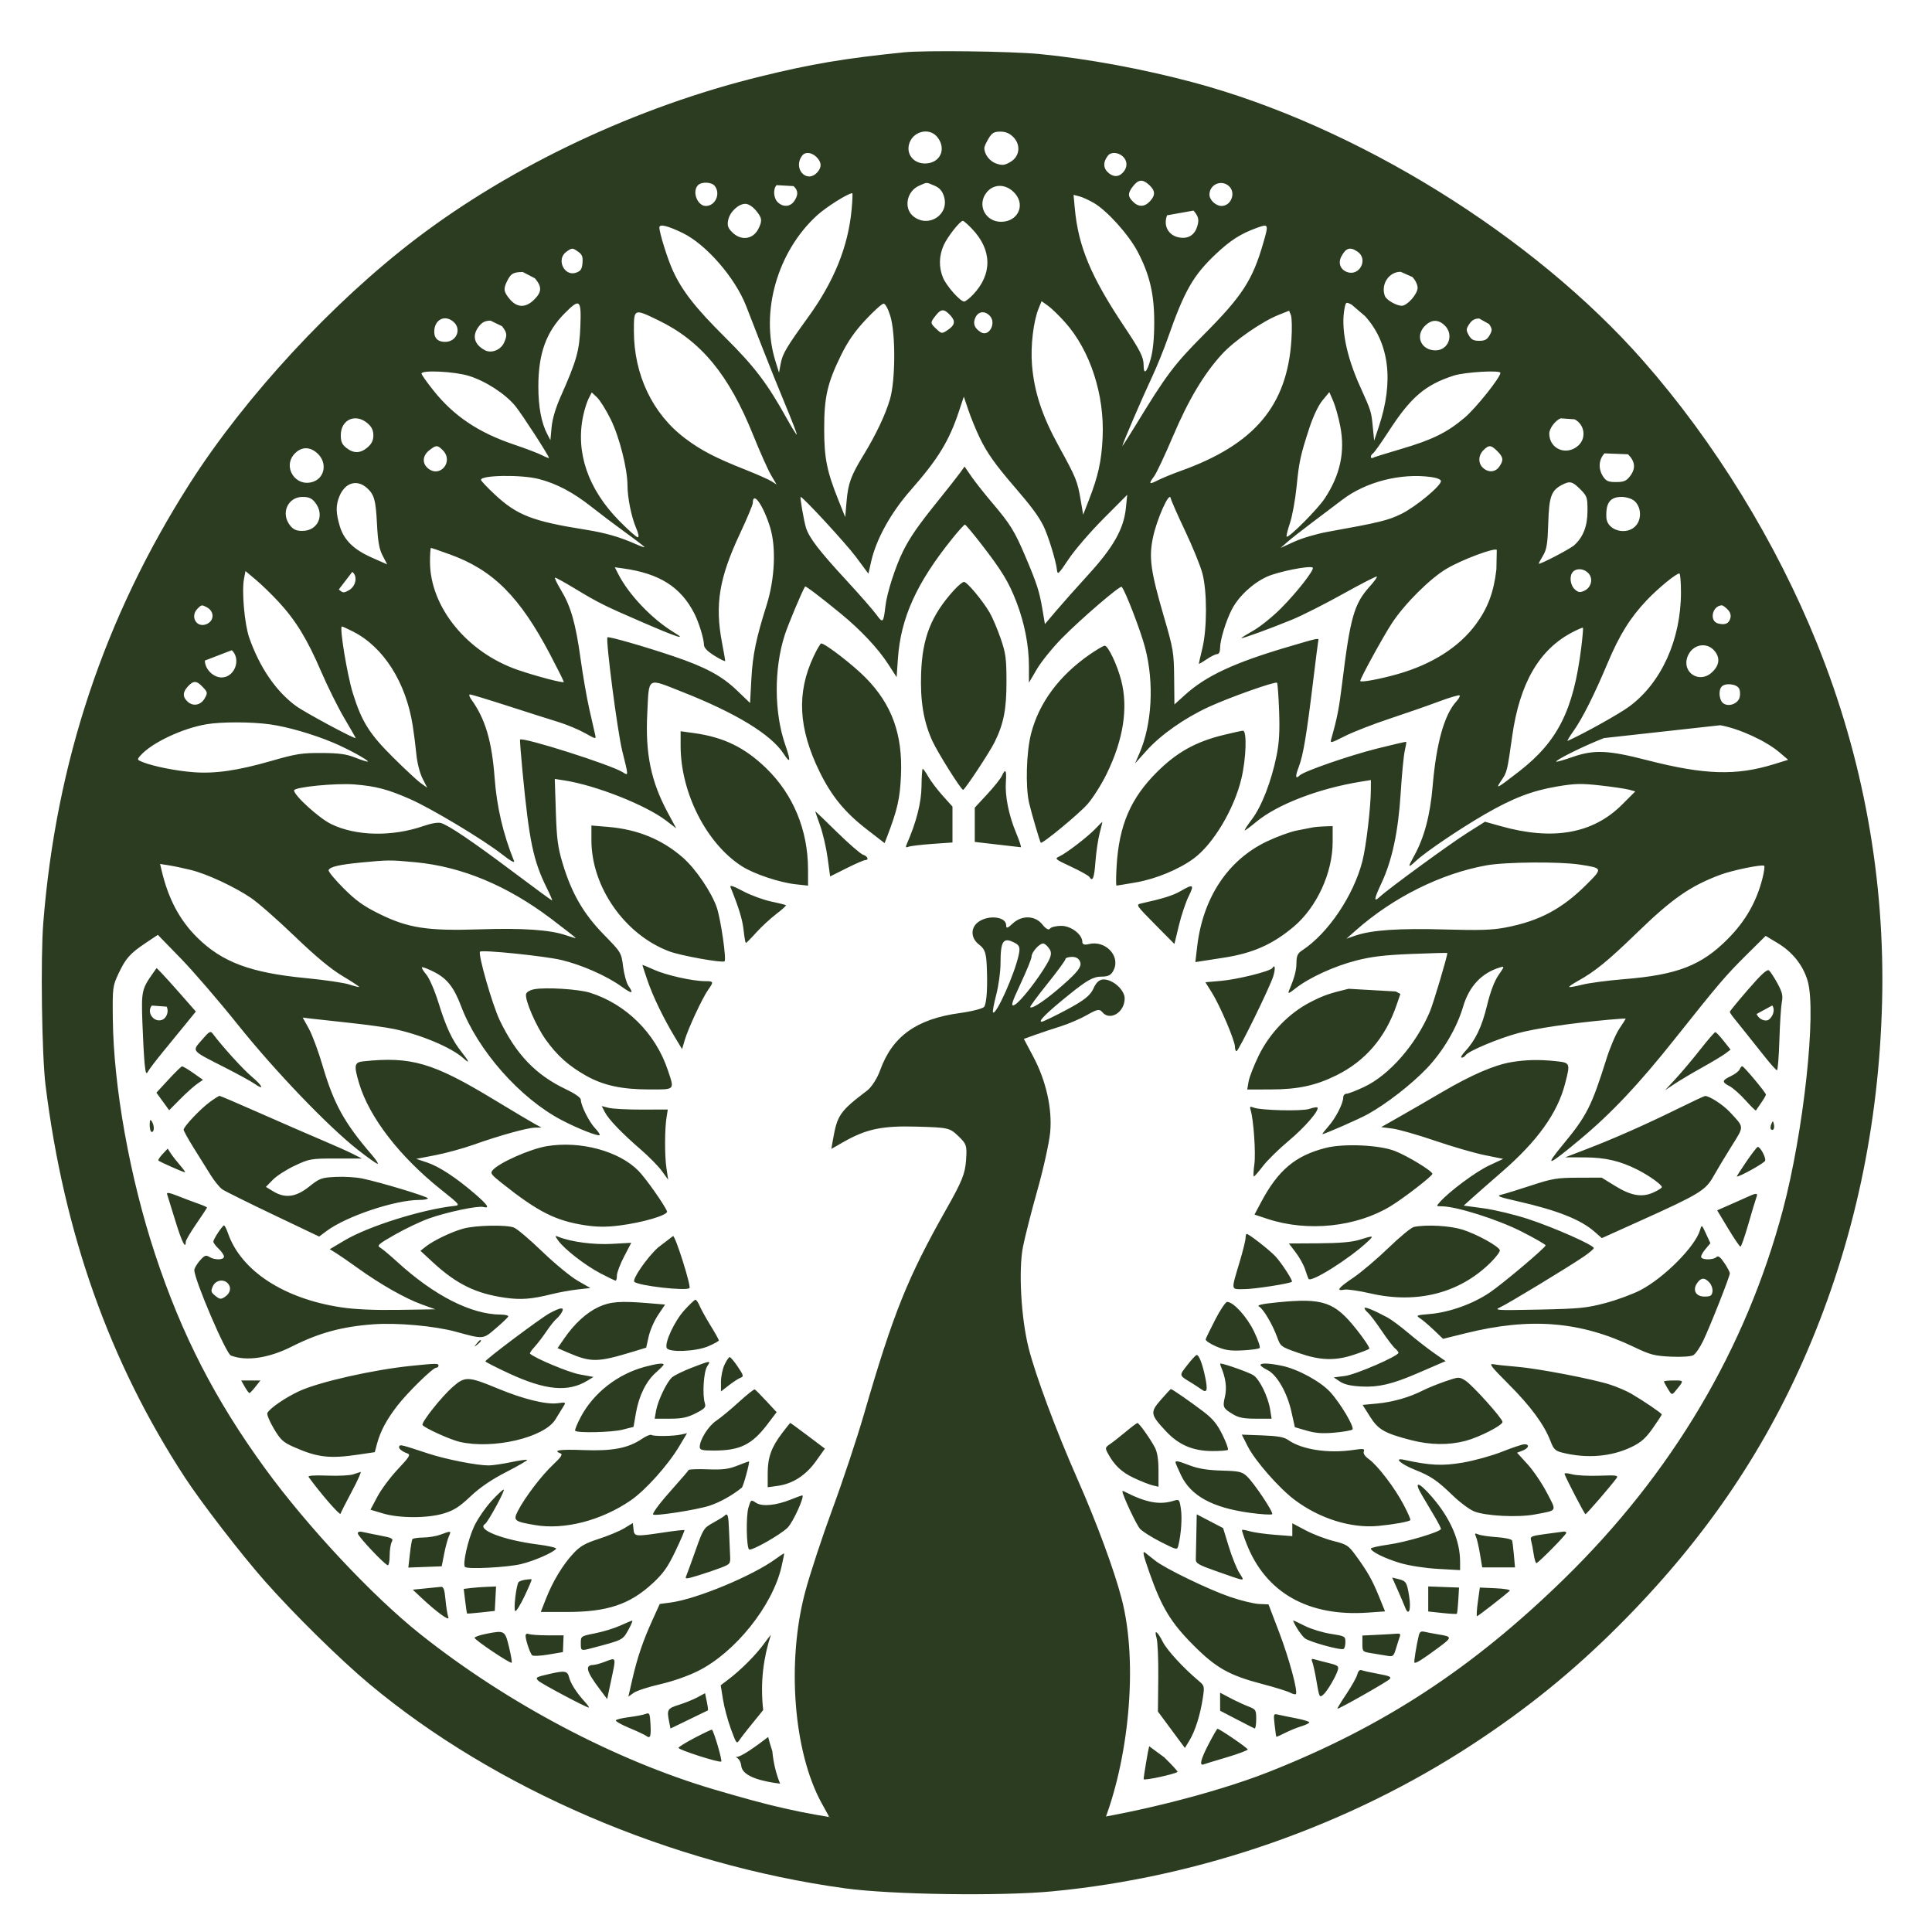 <?xml version="1.0" encoding="UTF-8" standalone="no"?>
<svg
   version="1.1"
   width="700"
   height="700"
   viewBox="235 314.123 700 700"
   id="svg1"
   xmlns="http://www.w3.org/2000/svg"
   xmlns:svg="http://www.w3.org/2000/svg">
  <defs
     id="defs1" />
  <g
     fill="none"
     fill-rule="none"
     stroke="none"
     stroke-width="none"
     stroke-linecap="none"
     stroke-linejoin="none"
     stroke-miterlimit="10"
     stroke-dasharray="none"
     stroke-dashoffset="0"
     font-family="none"
     font-weight="none"
     font-size="none"
     text-anchor="none"
     id="element-13"
     transform="translate(5.221,-596.88)">
    <g
       id="stage">
      <g
         id="layer1 1">
        <path
           d=""
           id="Path 1"
           fill="none"
           fill-rule="nonzero"
           stroke="#000000"
           stroke-width="1"
           stroke-linecap="round"
           stroke-linejoin="round" />
        <path
           d=""
           id="element-14"
           fill="none"
           fill-rule="nonzero"
           stroke="#000000"
           stroke-width="1"
           stroke-linecap="round"
           stroke-linejoin="round" />
        <path
           d=""
           id="element-15"
           fill="none"
           fill-rule="nonzero"
           stroke="#000000"
           stroke-width="1"
           stroke-linecap="round"
           stroke-linejoin="round" />
        <path
           d=""
           id="element-16"
           fill="none"
           fill-rule="nonzero"
           stroke="#000000"
           stroke-width="1"
           stroke-linecap="round"
           stroke-linejoin="round" />
        <path
           d=""
           id="element-17"
           fill="none"
           fill-rule="nonzero"
           stroke="#000000"
           stroke-width="1"
           stroke-linecap="round"
           stroke-linejoin="round" />
        <path
           d="M 615.283,1751.425"
           id="element-18"
           fill="none"
           fill-rule="nonzero"
           stroke="#000000"
           stroke-width="1"
           stroke-linecap="round"
           stroke-linejoin="round" />
        <path
           d="m 566.597,1400.987 1.348,2.515"
           id="item146487 1"
           fill="none"
           fill-rule="nonzero"
           stroke="none"
           stroke-width="1"
           stroke-linecap="butt"
           stroke-linejoin="miter" />
        <path
           d="m 578.782,522.569 c -0.127,0.217 -0.269,0.499 -0.427,0.845"
           id="item396977 1"
           fill="none"
           fill-rule="nonzero"
           stroke="none"
           stroke-width="1"
           stroke-linecap="butt"
           stroke-linejoin="miter" />
        <path
           d="m 579.587,524.412 c 0.113,-2.361 -0.148,-2.963 -0.805,-1.843"
           id="item404063 1"
           fill="none"
           fill-rule="nonzero"
           stroke="none"
           stroke-width="1"
           stroke-linecap="butt"
           stroke-linejoin="miter" />
        <path
           d="m 579.634,544.06 c 2.375,0.274 4.141,0.477 4.307,0.494 0.225,0.023 -0.387,-1.87 -1.36,-4.207 -2.193,-5.266 -3.332,-10.952 -3.039,-15.182 0.018,-0.269 0.033,-0.52 0.045,-0.754"
           id="item409435 1"
           fill="none"
           fill-rule="nonzero"
           stroke="none"
           stroke-width="1"
           stroke-linecap="butt"
           stroke-linejoin="miter" />
        <path
           d="m 477.644,530.227 -0.449,-1.009 c -4.962,-9.223 -4.232,-12.359 -3.637,-24.206 0.562,-11.206 -0.282,-10.688 10.486,-6.429 15.783,6.242 26.131,12.582 29.815,18.269 2.021,3.12 2.182,2.262 0.492,-2.611 -3.312,-9.547 -3.374,-22.577 -0.157,-32.579 1.003,-3.118 5.095,-12.9 6.007,-14.36 0.153,-0.245 4.526,3.083 10.515,8.004 5.947,4.886 11.045,10.329 14.071,15.024 l 2.472,3.835 0.374,-5.465 c 0.827,-12.061 5.492,-22.416 15.998,-35.516 1.874,-2.336 3.587,-4.238 3.807,-4.226 0.22,0.012 2.413,2.631 4.873,5.821"
           id="item97240 1"
           fill="none"
           fill-rule="nonzero"
           stroke="none"
           stroke-width="1"
           stroke-linecap="butt"
           stroke-linejoin="miter" />
        <path
           d="m 496.839,773.63 c -0.133,-0.678 -0.631,-2.9 -1.221,-5.437 -0.69,-2.969 -1.255,-6.378 -1.255,-7.577 0,-1.198 -0.212,-2.172 -0.471,-2.164 -0.259,0.007 -1.592,1.583 -2.964,3.502"
           id="item308643 1"
           fill="none"
           fill-rule="nonzero"
           stroke="none"
           stroke-width="1"
           stroke-linecap="butt"
           stroke-linejoin="miter" />
        <path
           d="m 496.867,773.856 c 0.004,-0.009 0.006,-0.015 0.006,-0.019 0,-0.135 -0.565,-2.673 -1.255,-5.643 -0.69,-2.969 -1.255,-6.378 -1.255,-7.577 0,-1.198 -0.212,-2.172 -0.471,-2.164 -0.259,0.007 -1.592,1.583 -2.964,3.502"
           id="item328998 1"
           fill="none"
           fill-rule="nonzero"
           stroke="none"
           stroke-width="1"
           stroke-linecap="butt"
           stroke-linejoin="miter" />
        <path
           d="m 496.095,774.904 c 0.192,-0.248 0.352,-0.458 0.476,-0.624"
           id="item335182 1"
           fill="none"
           fill-rule="nonzero"
           stroke="none"
           stroke-width="1"
           stroke-linecap="butt"
           stroke-linejoin="miter" />
        <path
           d="m 490.562,781.779 c 0.064,-0.078 0.128,-0.156 0.192,-0.234 2.287,-2.789 4.292,-5.285 5.342,-6.64"
           id="item359238 1"
           fill="none"
           fill-rule="nonzero"
           stroke="none"
           stroke-width="1"
           stroke-linecap="butt"
           stroke-linejoin="miter" />
        <path
           d=""
           id="element-19"
           fill="none"
           fill-rule="nonzero"
           stroke="none"
           stroke-width="1"
           stroke-linecap="butt"
           stroke-linejoin="miter" />
        <path
           d="m 563.574,323.112 c -1.702,0.993 -2.371,1.071 -4.145,0.485 -1.961,-0.649 -3.558,-2.729 -3.552,-4.626 10e-4,-0.417 0.562,-1.678 1.246,-2.802 1.028,-1.691 1.631,-2.045 3.479,-2.045 1.55,0 2.718,0.485 3.812,1.582 2.324,2.33 1.931,5.791 -0.84,7.407 z"
           id="element-20"
           fill-opacity="0"
           fill="#bd0a41"
           fill-rule="nonzero"
           stroke="none"
           stroke-width="1"
           stroke-linecap="butt"
           stroke-linejoin="miter" />
        <path
           d="m 584.336,1244.981 c 3.723,-2.609 9.995,-1.823 9.995,1.251 0,1.277 0.481,1.15 2.365,-0.621 3.302,-3.1 8.171,-2.935 10.768,0.368 1.19,1.513 2.308,2.151 2.69,1.533 0.36,-0.582 2.218,-1.057 4.131,-1.057 3.564,0 7.646,3.116 7.646,5.835 0,0.907 0.78,1.164 2.34,0.773 5.889,-1.478 11.414,4.136 9.091,9.237 -0.912,2.002 -1.923,2.556 -4.662,2.556 -2.77,0 -5.165,1.347 -11.522,6.482 -8.253,6.667 -11.501,9.888 -9.938,9.855 0.49,-0.01 4.572,-1.98 9.069,-4.377 6.211,-3.309 8.53,-5.149 9.64,-7.647 1.003,-2.254 2.165,-3.29 3.697,-3.29 3.405,0 7.62,3.813 7.62,6.894 0,5.026 -5.336,8.285 -8.104,4.951 -1.018,-1.227 -1.848,-1.074 -5.493,1.01 -2.36,1.35 -6.593,3.18 -9.404,4.066 -2.811,0.885 -7.005,2.285 -9.321,3.111 l -4.209,1.502 3.415,6.433 c 4.644,8.745 6.903,18.801 6.137,27.319 -0.332,3.701 -2.408,13.131 -4.613,20.956 -2.204,7.825 -4.576,17.14 -5.269,20.699 -1.633,8.384 -0.673,25.648 2.03,36.465 2.471,9.888 10.024,30.185 17.69,47.535 6.908,15.633 13.282,32.867 16.013,43.291 6.244,23.839 2.465,59.332 -6.97,82.495 -0.171,0.419 -7.073,0.936 -12.241,3.374 -9.062,4.274 -20.765,2.824 -30.976,2.359 -11.545,-0.526 -22.718,-0.946 -33.54,-2.728 -5.41,-0.89 -10.652,-2.102 -15.854,-3.847 -2.21,-0.741 -4.371,-1.564 -6.534,-2.502 0.015,-0.186 0.022,-0.282 0.022,-0.282 l -2.537,-4.6 c -10.229,-18.548 -12.777,-51.227 -5.978,-76.669 1.729,-6.466 6.182,-19.99 9.896,-30.053 3.715,-10.064 8.838,-25.475 11.384,-34.246 10.672,-36.766 15.802,-49.522 30.001,-74.601 5.482,-9.682 6.653,-12.593 6.989,-17.378 0.376,-5.36 0.185,-5.957 -2.82,-8.816 -3.138,-2.986 -3.529,-3.076 -14.898,-3.41 -12.653,-0.371 -18.431,0.837 -26.767,5.602 l -4.325,2.472 0.586,-3.354 c 1.562,-8.925 2.509,-10.286 12.38,-17.793 1.628,-1.239 3.663,-4.414 4.732,-7.389 4.402,-12.242 13.167,-18.541 28.771,-20.677 4.495,-0.615 8.513,-1.654 8.929,-2.307 0.911,-1.432 1.268,-7.355 0.902,-14.989 -0.219,-4.574 -0.732,-5.972 -2.748,-7.496 -3.107,-2.35 -3.203,-6.192 -0.205,-8.29 z m 13.194,7.681 c -4.254,-2.278 -5.244,-0.868 -5.244,7.465 0,2.928 -0.701,8.015 -1.558,11.306 -0.858,3.291 -1.38,6.162 -1.161,6.381 1.113,1.112 7.814,-13.87 9.307,-20.807 0.566,-2.634 0.312,-3.459 -1.343,-4.345 z m 12.551,2.265 c -0.591,-0.938 -1.535,-1.857 -2.098,-2.046 -1.267,-0.422 -4.453,2.977 -4.453,4.749 0,0.717 -1.81,5.165 -4.023,9.887 -3.289,7.017 -3.664,8.393 -2.055,7.532 2.065,-1.106 8.531,-9.372 11.79,-15.073 1.431,-2.503 1.643,-3.776 0.838,-5.05 z m 11.128,4.834 c -0.351,-1.338 -1.392,-2.06 -2.976,-2.06 -1.339,0 -2.436,0.365 -2.436,0.812 0,0.447 -2.943,4.472 -6.539,8.945 -3.596,4.473 -6.397,8.284 -6.224,8.468 0.721,0.768 5.875,-2.748 12.086,-8.242 5.07,-4.487 6.501,-6.347 6.089,-7.923 z"
           id="CompoundPath 1"
           fill="#2b3c20"
           fill-rule="evenodd"
           stroke="none"
           stroke-width="0"
           stroke-linecap="butt"
           stroke-linejoin="miter" />
        <path
           d="m 557.178,929.972 c 7.744,-0.79 38.697,-0.402 49.318,0.616 17.039,1.634 37.499,5.414 55.722,10.295 58.937,15.785 123.002,55.439 162.91,100.834 25.87,29.428 48.136,65.632 62.994,102.43 16.729,41.43 24.712,85.481 23.568,130.049 -1.15,44.819 -10.228,87.046 -27.213,126.583 -15.874,36.952 -37.828,68.887 -68.287,99.334 -16.526,16.518 -33.022,29.9 -52.903,42.914 -44.854,29.363 -98.555,48.144 -152.242,53.245 -18.796,1.786 -58.299,1.212 -75.083,-1.091 -63.19,-8.67 -126.858,-36.027 -172.398,-74.075 -10.512,-8.782 -27.259,-25.265 -37.813,-37.216 -8.586,-9.724 -23.019,-28.437 -29.016,-37.624 -27.245,-41.736 -43.776,-88.279 -50.457,-142.059 -1.351,-10.873 -1.838,-46.085 -0.814,-58.903 4.646,-58.211 22.13,-110.627 53.078,-159.127 20.021,-31.375 51.746,-65.678 82.101,-88.77 34.845,-26.509 79.813,-47.689 124.593,-58.681 18.582,-4.561 30.488,-6.568 51.943,-8.753 z m 12.256,30.749 c -3.04,-3.866 -9.424,-2.031 -10.39,2.987 -0.685,3.553 1.984,6.529 5.855,6.529 5.468,0 7.94,-5.187 4.535,-9.515 z m 27.455,-0.093 c -1.342,-1.342 -2.774,-1.935 -4.674,-1.935 -2.265,0 -3.004,0.433 -4.265,2.501 -0.839,1.375 -1.526,2.917 -1.528,3.427 -0.008,2.32 1.95,4.863 4.355,5.657 2.174,0.717 2.994,0.622 5.081,-0.593 3.398,-1.977 3.879,-6.208 1.03,-9.057 z m -71.261,7.299 c -1.744,-1.744 -4.069,-2.004 -5.173,-0.577 -3.564,4.606 1.574,10.365 5.438,6.095 1.692,-1.87 1.607,-3.646 -0.265,-5.518 z m 110.942,-0.265 c -1.667,-1.509 -4.251,-1.66 -5.33,-0.312 -1.738,2.172 -1.821,4.332 -0.228,5.925 1.954,1.954 4.021,2.016 5.691,0.171 1.671,-1.846 1.616,-4.2 -0.134,-5.784 z m 9.631,10.403 c -2.349,-2.206 -3.919,-2.111 -5.858,0.355 -1.994,2.535 -2.005,3.718 -0.056,5.667 2.003,2.003 4.173,1.952 6.126,-0.145 2.041,-2.191 1.982,-3.814 -0.212,-5.877 z m -157.508,0.253 c -1.15,-1.386 -4.714,-1.524 -6.005,-0.233 -2.254,2.254 -0.268,7.541 2.832,7.541 3.49,0 5.464,-4.547 3.173,-7.308 z m 22.468,-0.233 c -1.38,1.38 -1.114,4.822 0.484,6.268 1.959,1.774 4.441,1.588 5.859,-0.437 1.577,-2.251 1.514,-3.922 -0.209,-5.481 z m 57.116,0.156 c -3.037,-1.268 -2.436,-1.273 -5.459,0.042 -4.574,1.989 -5.739,8.251 -2.073,11.134 5.549,4.366 13.198,-0.757 11.014,-7.376 -0.644,-1.951 -1.63,-3.027 -3.482,-3.801 z m 106.769,0.194 c -2.746,-2.485 -7.057,-0.596 -7.057,3.093 0,1.933 2.307,4.098 4.366,4.098 3.525,0 5.324,-4.808 2.691,-7.191 z m -77.391,2.806 c -3.083,-3.664 -7.768,-3.871 -10.45,-0.461 -3.511,4.463 -0.455,10.583 5.286,10.583 5.908,0 8.842,-5.751 5.164,-10.122 z m -59.321,5.705 c 0.306,-3.265 0.413,-5.936 0.236,-5.936 -1.497,0 -9.407,4.972 -12.739,8.008 -14.374,13.092 -20.65,35.012 -15.113,52.784 l 1.318,4.232 0.588,-3.204 c 0.667,-3.637 2.052,-5.988 9.898,-16.816 9.457,-13.05 14.553,-25.642 15.811,-39.068 z m 87.802,-2.382 c -1.798,-1.054 -4.195,-2.148 -5.329,-2.432 l -2.062,-0.518 0.454,4.893 c 1.289,13.886 5.861,24.791 18.024,42.983 5.674,8.488 6.91,10.959 6.91,13.813 0,3.761 1.183,2.72 2.567,-2.259 0.846,-3.045 1.281,-7.548 1.281,-13.29 0,-10.232 -1.654,-17.259 -6.016,-25.566 -3.227,-6.143 -10.993,-14.79 -15.829,-17.624 z m -122.508,2.661 c -1.186,-1.41 -2.726,-2.368 -3.804,-2.368 -2.518,0 -5.656,2.984 -6.218,5.913 -0.379,1.974 -0.086,2.833 1.505,4.425 3.115,3.115 7.45,2.579 9.383,-1.159 1.561,-3.019 1.425,-4.088 -0.866,-6.811 z m 149,1.788 c -1.644,4.323 1.08,8.156 5.794,8.156 2.803,0 4.739,-1.833 5.394,-5.105 0.36,-1.802 0.008,-2.85 -1.598,-4.759 z m -70.681,4.886 c -1.521,-1.587 -3.005,-2.886 -3.298,-2.886 -1.033,0 -5.529,5.706 -6.934,8.8 -1.744,3.841 -1.838,8.029 -0.262,11.81 1.262,3.03 6.235,8.633 7.663,8.633 0.466,0 1.915,-1.126 3.22,-2.501 7.061,-7.44 6.918,-16.229 -0.389,-23.855 z m -104.873,1.497 c -5.52,-2.659 -8.39,-3.33 -8.39,-1.962 0,1.945 2.963,11.427 4.88,15.613 3.374,7.37 8.176,13.504 18.951,24.204 10.648,10.575 15.263,16.655 22.399,29.507 1.817,3.273 3.416,5.838 3.554,5.7 0.138,-0.137 -1.684,-4.893 -4.049,-10.567 -2.365,-5.674 -6.184,-15.165 -8.487,-21.09 -2.303,-5.925 -4.934,-12.678 -5.845,-15.006 -4.016,-10.256 -14.524,-22.311 -23.012,-26.398 z m 210.457,3.505 c 1.96,-6.813 1.908,-6.913 -2.654,-5.233 -5.683,2.094 -9.365,4.462 -14.559,9.36 -8.229,7.763 -11.428,13.366 -17.437,30.535 -1.451,4.146 -4.058,10.552 -5.793,14.236 -3.393,7.202 -10.65,24.071 -10.649,24.753 7.4e-4,0.228 2.11,-3.049 4.688,-7.281 11.269,-18.503 14.046,-22.197 24.878,-33.089 13.928,-14.007 17.626,-19.723 21.525,-33.282 z m -248.218,3.343 c -2.152,-1.508 -2.206,-1.508 -4.316,-0.029 -3.795,2.658 -0.818,9.097 3.507,7.585 1.684,-0.589 2.138,-1.277 2.328,-3.53 0.184,-2.199 -0.142,-3.062 -1.518,-4.026 z m 282.371,-0.029 c -2.691,-1.885 -4.254,-1.432 -5.912,1.717 -1.235,2.345 -0.388,4.698 2.021,5.614 4.52,1.718 7.851,-4.557 3.891,-7.331 z m -302.51,7.327 c -3.407,0.085 -4.228,0.538 -5.527,3.049 -1.574,3.043 -1.441,4.108 0.854,6.835 2.644,3.143 5.774,3.184 8.84,0.118 2.772,-2.772 2.834,-4.633 0.257,-7.695 z m 318.072,-0.061 c -4.295,0 -7.282,4.636 -5.678,8.815 0.539,1.403 4.182,3.497 6.084,3.497 1.995,0 5.751,-4.255 5.751,-6.517 0,-1.116 -0.843,-2.861 -1.889,-3.906 z m -121.574,18.299 c -2.166,-2.42 -4.966,-5.132 -6.22,-6.025 l -2.282,-1.624 -1.053,2.563 c -1.913,4.651 -2.983,13.67 -2.43,20.479 0.795,9.803 3.645,18.483 9.662,29.43 6.339,11.53 6.809,12.685 7.977,19.552 l 0.907,5.336 2.077,-5.336 c 3.38,-8.686 4.566,-14.095 4.97,-22.651 0.729,-15.474 -4.52,-31.57 -13.607,-41.723 z m 103.831,-6.394 c -2.023,-1.047 -2.097,-1.009 -2.559,1.3 -1.407,7.036 0.609,17.249 5.584,28.277 4.086,9.059 4.084,9.052 4.64,14.693 l 0.492,5.002 1.675,-5.002 c 5.533,-16.521 3.819,-30.387 -4.955,-40.1 z m -279.449,7.91 c 0.387,-9.782 -0.178,-10.286 -5.527,-4.936 -6.865,6.865 -9.712,14.729 -9.697,26.786 0.009,7.267 1.105,13.093 3.222,17.134 l 1.154,2.202 0.422,-4.663 c 0.269,-2.968 1.457,-6.991 3.268,-11.07 5.836,-13.145 6.808,-16.6 7.158,-25.453 z m 112.289,-3.848 c -0.794,-2.576 -1.806,-4.425 -2.421,-4.425 -0.581,0 -3.52,2.638 -6.531,5.861 -3.941,4.219 -6.44,7.829 -8.924,12.889 -4.92,10.019 -6.087,15.14 -6.074,26.651 0.012,10.57 0.962,15.32 5.154,25.779 l 2.468,6.156 0.5,-5.771 c 0.559,-6.44 1.598,-9.284 6.04,-16.542 4.556,-7.444 8.045,-14.795 9.677,-20.395 2.015,-6.907 2.076,-23.83 0.111,-30.204 z m 21.728,-0.232 c -2.256,-2.402 -3.314,-2.373 -5.294,0.143 -2.008,2.552 -1.998,2.713 0.3,4.871 1.823,1.713 1.971,1.731 3.889,0.474 2.839,-1.861 3.134,-3.328 1.104,-5.488 z m 123.616,8.889 c 0.256,-4.021 0.172,-8.034 -0.188,-8.918 l -0.653,-1.608 -3.848,1.538 c -6.025,2.407 -15.982,9.313 -20.441,14.176 -6.555,7.149 -12.147,16.506 -17.775,29.745 -2.897,6.816 -5.959,13.33 -6.803,14.478 -2.153,2.924 -1.944,3.154 1.35,1.488 1.588,-0.803 5.372,-2.352 8.411,-3.442 26.578,-9.536 38.429,-23.613 39.948,-47.456 z m -229.348,-7.039 c -8.916,-4.322 -8.89,-4.334 -8.89,3.838 0,15.881 6.765,30.064 18.573,38.94 5.788,4.35 10.848,6.987 21.588,11.246 4.363,1.73 8.744,3.668 9.734,4.308 l 1.801,1.162 -2.016,-3.44 c -1.108,-1.892 -4.018,-8.413 -6.465,-14.492 -8.814,-21.892 -18.87,-34.067 -34.326,-41.561 z m 119.991,-1.714 c -1.86,-1.86 -4.122,-1.539 -5.156,0.733 -0.98,2.149 -0.365,3.811 1.95,5.271 3.01,1.899 5.829,-3.381 3.206,-6.004 z m -194.159,2.331 c -3.163,-2.863 -7.057,-0.918 -7.057,3.524 0,2.399 1.365,3.668 3.947,3.668 4.072,0 6.037,-4.543 3.11,-7.191 z m 371.546,-1.274 c -1.602,0 -2.663,0.594 -3.591,2.012 -1.183,1.805 -1.202,2.222 -0.181,4.04 0.883,1.574 1.728,2.028 3.772,2.028 2.045,0 2.889,-0.454 3.772,-2.028 1.021,-1.818 1.003,-2.235 -0.181,-4.04 z m -358.211,0.769 c -1.872,0 -3.02,0.557 -4.176,2.028 -2.622,3.333 -1.826,6.577 2.13,8.684 2.357,1.256 5.74,-0.068 6.948,-2.72 1.217,-2.671 1.099,-3.644 -0.726,-5.964 z m 345.657,1.673 c -2.334,-2.192 -4.77,-2.118 -7.103,0.216 -3.666,3.665 -1.411,8.884 3.838,8.884 4.737,0 6.808,-5.771 3.265,-9.1 z m -353.51,18.341 c -5.208,-1.608 -17.156,-2.193 -17.156,-0.84 0,0.389 1.928,3.126 4.283,6.083 7.422,9.315 16.343,15.303 29.304,19.667 4.192,1.412 8.738,3.144 10.103,3.85 1.364,0.706 2.481,1.137 2.481,0.959 0,-0.759 -9.721,-15.771 -12.146,-18.757 -3.575,-4.401 -10.776,-9.08 -16.869,-10.963 z m 373.759,-1.094 c -7.8e-4,-1.057 -12.93,-0.294 -16.929,1 -10.292,3.328 -15.52,7.787 -23.443,19.995 -2.739,4.22 -5.337,7.894 -5.774,8.165 -0.436,0.27 -0.794,0.837 -0.794,1.26 0,0.423 0.273,0.601 0.606,0.396 0.332,-0.206 4.875,-1.627 10.093,-3.158 11.582,-3.397 16.895,-6.008 23.317,-11.457 4.068,-3.451 12.924,-14.553 12.925,-16.201 z m -322.349,16.856 c -1.677,-3.39 -3.912,-6.974 -4.967,-7.965 l -1.918,-1.802 -1.12,2.194 c -0.616,1.207 -1.509,4.029 -1.984,6.272 -2.809,13.269 1.743,26.534 13.057,38.053 3.222,3.28 6.243,5.964 6.715,5.964 0.538,0 0.312,-1.27 -0.607,-3.415 -1.695,-3.952 -3.094,-10.882 -3.109,-15.387 -0.02,-6.07 -2.946,-17.604 -6.066,-23.913 z m 264.329,2.54 c -0.63,-3.262 -1.783,-7.391 -2.562,-9.177 l -1.415,-3.245 -2.467,2.993 c -1.492,1.811 -3.366,5.741 -4.743,9.946 -3.261,9.968 -3.731,12.128 -4.674,21.528 -0.465,4.63 -1.536,10.471 -2.381,12.979 -0.845,2.508 -1.379,4.718 -1.187,4.911 0.67,0.67 11.218,-9.912 13.819,-13.865 5.594,-8.5 7.39,-16.85 5.609,-26.07 z m -130.686,4.042 c -1.326,-2.77 -3.154,-7.238 -4.064,-9.93 l -1.654,-4.893 -1.753,5.277 c -3.602,10.846 -7.559,17.31 -17.555,28.679 -7.115,8.093 -12.43,17.686 -14.245,25.711 l -1.013,4.479 -4.588,-6.162 c -3.547,-4.765 -19.119,-21.65 -19.967,-21.65 -0.339,0 1.224,8.956 1.964,11.254 1.164,3.615 4.797,8.338 14.505,18.857 4.832,5.236 9.761,10.861 10.953,12.502 2.389,3.288 2.576,3.11 3.311,-3.16 0.556,-4.742 3.668,-14.395 6.395,-19.83 2.592,-5.167 5.476,-9.31 12.855,-18.468 3.41,-4.232 6.923,-8.7 7.805,-9.928 l 1.606,-2.233 2.466,3.584 c 1.356,1.971 4.746,6.265 7.535,9.543 6.564,7.716 8.176,10.333 12.151,19.729 4.108,9.712 4.968,12.395 6.076,18.971 l 0.885,5.253 4.035,-4.761 c 2.219,-2.618 7.511,-8.569 11.759,-13.225 9.053,-9.921 12.777,-16.534 13.541,-24.048 l 0.489,-4.811 -8.621,8.659 c -4.742,4.762 -10.419,11.356 -12.615,14.653 -3.671,5.512 -4.012,5.822 -4.233,3.848 -0.377,-3.364 -3.237,-12.605 -4.95,-15.999 -1.783,-3.529 -4.469,-7.136 -10.602,-14.236 -6.763,-7.83 -9.864,-12.223 -12.469,-17.664 z m 210.527,-6.966 c -1.974,0.796 -4.122,3.678 -4.122,5.527 0,5.65 6.336,8.212 10.581,4.279 2.94,-2.724 2.221,-7.571 -1.402,-9.444 z m -432.274,1.808 c -4.352,-3.744 -9.704,-1.373 -9.704,4.298 0,2.349 0.452,3.378 2.028,4.617 2.649,2.084 5.09,2.018 7.677,-0.207 1.497,-1.287 2.095,-2.53 2.095,-4.354 0,-1.824 -0.598,-3.067 -2.095,-4.354 z m 27.232,9.741 c -1.924,-1.924 -2.388,-1.919 -4.898,0.056 -2.365,1.86 -2.627,4.549 -0.62,6.365 4.362,3.947 9.688,-2.252 5.518,-6.422 z m 382.101,0.35 c -2.289,-2.29 -3.044,-2.342 -5.037,-0.35 -1.921,1.921 -1.979,4.75 -0.132,6.422 1.959,1.774 4.441,1.588 5.859,-0.437 1.644,-2.346 1.511,-3.434 -0.691,-5.634 z m -427.353,0.948 c -2.724,-2.61 -5.768,-2.676 -8.265,-0.178 -4.79,4.789 0.183,12.536 6.609,10.296 4.203,-1.465 5.083,-6.835 1.656,-10.118 z m 466.185,-0.15 c -2.135,2.272 -2.335,5.613 -0.502,8.41 1.072,1.636 1.896,1.985 4.689,1.985 2.746,0 3.693,-0.386 4.984,-2.028 2.21,-2.809 2.001,-5.38 -0.654,-8.035 z m -386.093,9.295 c -6.312,-1.635 -20.989,-1.429 -20.989,0.295 0,0.345 2.216,2.701 4.924,5.234 8.115,7.591 13.738,9.779 32.979,12.832 7.236,1.148 12.359,2.628 18.464,5.334 1.588,0.704 2.886,1.142 2.886,0.974 0,-0.168 -3.03,-2.498 -6.733,-5.177 -3.703,-2.679 -9.289,-6.893 -12.412,-9.364 -6.686,-5.287 -12.67,-8.458 -19.118,-10.129 z m 323.263,-0.72 c -11.008,-1.509 -23.688,1.738 -32.186,8.24 -2.299,1.759 -7.184,5.449 -10.856,8.2 -3.671,2.751 -7.758,5.956 -9.081,7.122 l -2.405,2.121 5.002,-2.279 c 2.751,-1.254 8.118,-2.84 11.928,-3.526 18.869,-3.397 22.055,-4.172 26.833,-6.525 5.191,-2.556 14.336,-10.133 14.336,-11.879 0,-0.589 -1.437,-1.182 -3.571,-1.474 z m -385.542,3.987 c -3.611,-3.255 -7.914,-1.998 -9.965,2.91 -1.374,3.287 -1.355,6.005 0.074,10.816 1.52,5.116 5.036,8.569 11.738,11.526 l 5.465,2.412 -1.634,-3.134 c -1.261,-2.42 -1.733,-5.074 -2.07,-11.646 -0.438,-8.552 -0.99,-10.524 -3.609,-12.884 z m 439.593,0.449 c -2.852,-2.852 -3.752,-3.078 -6.544,-1.643 -3.972,2.042 -4.769,4.231 -5.06,13.916 -0.223,7.422 -0.553,9.482 -1.875,11.722 -0.882,1.495 -1.604,2.821 -1.604,2.947 0,0.627 11.4,-5.295 12.964,-6.735 3.226,-2.968 4.735,-6.947 4.735,-12.482 0,-4.785 -0.166,-5.276 -2.616,-7.726 z m -143.175,15.083 c -2.716,-5.714 -5.079,-11.081 -5.25,-11.928 -0.493,-2.433 -5.003,7.649 -6.399,14.308 -1.529,7.289 -0.851,12.184 3.989,28.785 3.381,11.595 3.596,12.878 3.685,22.017 l 0.095,9.706 3.928,-3.55 c 7.565,-6.835 17.744,-11.574 37.147,-17.296 11.555,-3.407 11.287,-3.354 11.043,-2.17 -0.116,0.557 -0.91,6.79 -1.765,13.851 -2.432,20.067 -3.658,27.462 -5.252,31.656 -1.4,3.684 -1.286,4.753 0.339,3.173 1.525,-1.483 17.797,-7.123 27.875,-9.662 5.774,-1.454 10.58,-2.562 10.68,-2.462 0.1,0.1 -0.14,1.558 -0.533,3.238 -0.394,1.681 -1.063,8.621 -1.487,15.422 -0.861,13.825 -3.091,24.268 -6.936,32.484 -2.769,5.917 -2.914,7.147 -0.588,4.973 3.123,-2.918 25.447,-19.216 31.837,-23.242 l 6.251,-3.938 5.677,1.599 c 18.914,5.33 33.45,2.75 44,-7.809 l 4.769,-4.773 -2.309,-0.629 c -1.27,-0.346 -5.945,-1.036 -10.389,-1.532 -6.913,-0.772 -9.174,-0.716 -15.657,0.384 -9.072,1.539 -16.005,4.207 -26.124,10.053 -9.023,5.213 -21.507,13.657 -24.974,16.894 -2.994,2.796 -3.087,2.512 -0.628,-1.91 3.597,-6.469 5.769,-14.648 6.649,-25.035 1.327,-15.673 4.229,-26.05 8.626,-30.849 0.871,-0.95 1.39,-1.923 1.152,-2.16 -0.238,-0.238 -3.673,0.781 -7.634,2.264 -3.961,1.483 -11.971,4.272 -17.801,6.199 -5.829,1.927 -13.063,4.744 -16.074,6.261 -5.323,2.68 -5.461,2.707 -4.965,0.963 2.121,-7.461 2.796,-10.915 3.908,-19.971 2.956,-24.081 4.329,-28.893 10.049,-35.225 1.59,-1.759 2.731,-3.357 2.538,-3.551 -0.194,-0.193 -5.67,2.612 -12.169,6.236 -6.499,3.624 -14.787,7.818 -18.417,9.321 -7.518,3.114 -18.527,7.123 -18.527,6.748 0,-0.139 1.991,-1.38 4.425,-2.759 2.434,-1.379 6.873,-4.954 9.864,-7.944 5.765,-5.761 12.297,-14.121 11.589,-14.829 -0.879,-0.88 -12.535,1.432 -16.619,3.295 -5.133,2.342 -10.291,7.163 -12.701,11.868 -2.178,4.255 -4.253,11.08 -4.253,13.992 0,1.316 -0.412,2.168 -1.047,2.168 -0.576,0 -2.308,0.855 -3.848,1.901 -1.541,1.045 -2.801,1.759 -2.801,1.587 0,-0.172 0.573,-2.672 1.272,-5.556 1.74,-7.17 1.751,-20.647 0.022,-27.173 -0.729,-2.751 -3.548,-9.677 -6.263,-15.39 z m -315.207,-10.285 c -1.23,-1.564 -2.273,-2.028 -4.561,-2.028 -5.36,0 -7.988,5.928 -4.561,10.285 1.214,1.544 2.28,2.028 4.472,2.028 5.646,0 8.235,-5.728 4.65,-10.285 z m 164.854,9.035 c -2.482,-8.072 -6.276,-13.434 -6.276,-8.87 0,0.642 -2.105,5.655 -4.677,11.14 -7.538,16.078 -9.12,25.714 -6.481,39.504 0.635,3.317 1.154,6.277 1.154,6.577 0,0.299 -1.731,-0.531 -3.848,-1.847 -2.626,-1.632 -3.85,-2.905 -3.856,-4.008 -0.011,-2.152 -1.858,-8.143 -3.499,-11.35 -4.926,-9.624 -12.681,-14.508 -25.921,-16.322 l -2.88,-0.395 1.25,2.452 c 3.848,7.547 12.28,16.363 20.285,21.208 4.834,2.926 1.132,1.732 -11.284,-3.639 -14.121,-6.108 -16.088,-7.088 -24.814,-12.361 -3.559,-2.151 -6.737,-3.911 -7.062,-3.911 -0.325,0 0.609,1.991 2.075,4.425 3.634,6.034 5.35,12.031 7.145,24.983 0.838,6.045 2.272,14.282 3.187,18.302 0.915,4.021 1.848,8.118 2.074,9.106 0.409,1.79 0.398,1.788 -3.731,-0.522 -2.279,-1.274 -6.566,-3.06 -9.529,-3.969 -2.963,-0.909 -11.204,-3.531 -18.315,-5.827 -7.11,-2.296 -13.3,-4.175 -13.753,-4.175 -0.461,0 -0.275,0.763 0.423,1.731 5.127,7.112 7.51,15.13 8.517,28.665 0.773,10.375 3.08,20.227 7.011,29.93 0.371,0.914 -1.248,0.015 -4.344,-2.412 -6.722,-5.271 -25.58,-16.597 -33.269,-19.981 -8.058,-3.547 -12.499,-4.719 -20.202,-5.328 -6.79,-0.537 -21.874,0.957 -21.874,2.167 0,1.835 9.034,10.042 13.408,12.181 8.968,4.383 22.054,4.669 33.438,0.73 2.886,-1 5.357,-1.415 6.431,-1.081 2.878,0.894 11.534,6.764 26.101,17.699 7.578,5.688 13.924,10.342 14.101,10.342 0.178,0 -0.666,-1.994 -1.875,-4.432 -4.936,-9.949 -6.404,-16.959 -8.819,-42.115 -0.609,-6.343 -1.015,-11.625 -0.903,-11.737 1.015,-1.016 32.965,9.137 37.2,11.82 2.134,1.353 2.141,1.611 -0.189,-7.758 -1.727,-6.942 -6.066,-40.372 -5.337,-41.116 0.404,-0.412 13.484,3.337 23.803,6.823 11.685,3.948 17.61,7.133 23.136,12.439 l 4.722,4.534 0.469,-8.669 c 0.472,-8.738 1.711,-14.752 5.508,-26.752 2.993,-9.456 3.523,-20.953 1.299,-28.183 z m 313.013,-9.716 c -0.916,-0.748 -2.926,-1.347 -4.522,-1.347 -4.185,0 -5.781,2.175 -5.509,7.503 0.247,4.833 7.734,6.687 10.876,2.693 2.044,-2.598 1.641,-6.818 -0.845,-8.85 z m -236.469,15.802 c -3.016,-3.901 -5.704,-7.103 -5.974,-7.118 -0.27,-0.015 -2.37,2.311 -4.668,5.167 -12.881,16.018 -18.599,28.679 -19.614,43.426 l -0.459,6.682 -3.03,-4.689 c -3.711,-5.741 -9.96,-12.396 -17.251,-18.371 -7.343,-6.017 -12.704,-10.087 -12.892,-9.787 -1.118,1.786 -6.135,13.746 -7.364,17.559 -3.945,12.229 -3.868,28.161 0.192,39.835 2.072,5.959 1.874,7.007 -0.603,3.193 -4.516,-6.953 -17.203,-14.706 -36.552,-22.338 -13.202,-5.207 -12.166,-5.841 -12.856,7.861 -0.729,14.486 1.367,24.575 7.45,35.853 l 3.053,5.66 -3.633,-2.782 C 463.729,1202.658 445.589,1195.5 434.151,1193.745 l -3.366,-0.516 0.381,11.819 c 0.319,9.87 0.722,12.955 2.446,18.707 3.259,10.871 7.527,18.271 14.892,25.817 6.359,6.516 6.386,6.56 7.047,11.686 0.365,2.829 1.217,5.937 1.895,6.904 2.096,2.992 1.384,3.063 -2.529,0.252 -5.381,-3.866 -14.359,-7.824 -21.746,-9.589 -5.989,-1.431 -28.722,-3.761 -29.462,-3.02 -0.837,0.837 4.49,19.381 7.162,24.933 5.909,12.278 13.004,19.691 23.76,24.826 3.541,1.69 5.585,3.124 5.596,3.925 0.028,2.089 3.018,8.047 5.167,10.295 1.108,1.159 1.846,2.276 1.64,2.482 -0.543,0.543 -7.948,-2.378 -13.788,-5.441 -15.094,-7.915 -30.379,-25.246 -36.417,-41.294 -2.578,-6.849 -5.142,-10.07 -9.913,-12.447 -2.156,-1.075 -4.076,-1.799 -4.265,-1.609 -0.189,0.189 0.535,1.389 1.609,2.666 1.099,1.306 3.027,5.777 4.407,10.217 2.777,8.939 4.923,13.508 8.374,17.836 2.81,3.523 3.079,4.445 0.655,2.248 -4.285,-3.884 -15.398,-8.569 -25.189,-10.62 -2.758,-0.578 -10.208,-1.601 -16.557,-2.276 -6.349,-0.673 -12.658,-1.367 -14.021,-1.542 l -2.479,-0.318 2.218,3.988 c 1.22,2.193 3.473,8.262 5.006,13.486 4.044,13.781 7.908,20.779 17.809,32.248 1.553,1.798 2.506,3.271 2.117,3.271 -0.388,0 -3.636,-2.301 -7.217,-5.115 -10.769,-8.459 -30.052,-28.574 -43.43,-45.305 -6.761,-8.456 -16.048,-19.237 -20.638,-23.959 l -8.345,-8.585 -4.371,2.92 c -5.706,3.811 -7.3,5.61 -9.905,11.175 -2.089,4.462 -2.157,4.998 -2.045,16.158 0.249,24.711 6.153,57.662 15.306,85.417 9.627,29.192 21.757,52.819 39.903,77.722 15.367,21.089 38.89,46.201 56.136,59.927 31.429,25.014 70.555,45.711 106.455,56.313 20.892,6.17 30.712,8.402 48.918,11.12 22.869,3.414 54.334,3.889 77.125,1.163 22.75,-2.72 54.963,-10.716 74.947,-18.605 41.449,-16.359 73.668,-37.409 106.942,-69.869 39.177,-38.22 65.955,-83.377 79.394,-133.893 7.509,-28.223 12.208,-71.651 8.962,-82.82 -1.644,-5.653 -5.473,-10.492 -10.859,-13.724 l -4.377,-2.626 -6.914,6.858 c -7.593,7.532 -10.017,10.374 -26.074,30.567 -13.063,16.428 -22.856,26.814 -34.242,36.311 -11.824,9.862 -13.135,10.259 -6.198,1.879 8.586,-10.374 10.367,-13.881 15.736,-30.995 1.307,-4.165 3.418,-9.117 4.692,-11.004 1.274,-1.888 2.315,-3.518 2.315,-3.624 0,-0.106 -2.856,0.073 -6.349,0.398 -13.914,1.293 -26.157,3.11 -32.64,4.845 -7.13,1.908 -18.142,6.543 -19.055,8.018 -0.292,0.473 -0.922,0.86 -1.399,0.86 -0.478,0 0.021,-0.952 1.107,-2.116 3.843,-4.118 6.179,-8.953 8.044,-16.648 1.24,-5.116 2.674,-8.927 4.185,-11.115 2.215,-3.212 2.235,-3.312 0.54,-2.806 -6.636,1.982 -11.188,6.831 -13.368,14.242 -2.25,7.649 -7.258,16.154 -13.145,22.322 -5.534,5.798 -14.472,12.752 -21.293,16.564 -3.13,1.749 -15.674,7.26 -16.527,7.26 -0.166,0 0.82,-1.276 2.188,-2.836 2.657,-3.027 5.321,-8.224 5.348,-10.439 0.009,-0.74 0.536,-1.347 1.169,-1.347 0.634,0 3.491,-1.097 6.349,-2.437 9.148,-4.29 18.764,-15.279 23.864,-27.269 1.247,-2.931 6.337,-20.017 6.342,-21.288 0,-0.099 -5.8,0.055 -12.889,0.34 -9.942,0.4 -14.575,0.954 -20.254,2.421 -7.943,2.052 -16.971,6.203 -21.839,10.041 -2.423,1.911 -2.91,2.086 -2.397,0.863 2.038,-4.861 2.679,-7.253 2.709,-10.101 0.028,-2.595 0.42,-3.435 2.131,-4.556 9.325,-6.11 18.575,-19.834 21.759,-32.281 1.388,-5.427 3.07,-19.771 3.075,-26.237 l 0.002,-3.155 -3.655,0.593 c -15.391,2.496 -30.329,8.261 -38.006,14.667 -1.963,1.638 -3.776,2.979 -4.028,2.979 -0.252,0 0.919,-1.818 2.602,-4.04 3.5,-4.619 7.034,-13.736 8.906,-22.973 0.959,-4.73 1.196,-8.863 0.93,-16.218 -0.196,-5.429 -0.533,-10.048 -0.75,-10.264 -0.593,-0.592 -17.363,5.353 -24.821,8.799 -8.732,4.034 -17.32,10.075 -22.447,15.787 l -4.191,4.67 1.544,-3.537 c 4.622,-10.589 5.452,-25.634 2.118,-38.402 -1.607,-6.154 -7.256,-20.823 -8.497,-22.064 -0.582,-0.582 -14.844,11.678 -21.67,18.628 -3.386,3.447 -7.454,8.479 -9.042,11.183 l -2.886,4.915 v -5.878 c 0,-7.585 -1.579,-15.715 -4.547,-23.412 -2.78,-7.207 -5.222,-11.227 -12.67,-20.859 z m -192.532,3.696 c -3.611,-1.307 -6.721,-2.376 -6.91,-2.376 -0.19,0 -0.345,2.262 -0.345,5.027 0,16.378 13.465,32.917 31.935,39.223 6.817,2.328 16.545,4.869 16.545,4.324 0,-0.292 -2.239,-4.787 -4.976,-9.989 -11.004,-20.919 -20.667,-30.571 -36.249,-36.209 z m 379.259,-1.663 c -0.894,-0.842 -12.486,3.494 -18.054,6.753 -6.053,3.543 -15.307,12.744 -19.965,19.852 -3.151,4.808 -11.446,19.944 -11.446,20.887 0,0.667 7.191,-0.659 13.688,-2.522 12.436,-3.568 22.151,-9.777 28.238,-18.045 4.299,-5.84 6.469,-11.664 7.401,-19.862 z m -419.551,14.341 c 1.453,1.314 1.772,1.34 3.655,0.287 2.569,-1.435 3.248,-5.157 1.214,-6.646 z m 452.782,-5.85 c -1.535,-1.696 -4.2,-1.974 -5.59,-0.585 -1.424,1.424 -1.094,4.84 0.619,6.39 1.268,1.147 1.88,1.241 3.441,0.53 2.544,-1.16 3.317,-4.361 1.53,-6.335 z m -474.7,10.237 c -2.445,-2.639 -6.125,-6.205 -8.177,-7.925 l -3.732,-3.124 -0.533,2.84 c -0.854,4.552 0.207,16.45 1.898,21.283 3.775,10.791 9.684,19.429 16.93,24.748 3.211,2.357 21.637,12.253 21.637,11.62 0,-0.126 -1.862,-3.38 -4.139,-7.233 -2.276,-3.852 -6.085,-11.534 -8.465,-17.071 -4.976,-11.58 -9.123,-18.341 -15.418,-25.139 z m 508.202,-3.331 c 0,-3.781 -0.259,-6.867 -0.577,-6.856 -1.231,0.041 -7.707,5.363 -11.865,9.752 -5.965,6.296 -9.859,12.562 -14.148,22.763 -4.846,11.53 -9.178,20.141 -12.417,24.686 -1.466,2.056 -2.379,3.611 -2.029,3.454 5.903,-2.638 18.666,-9.758 22.317,-12.45 11.615,-8.566 18.719,-24.258 18.719,-41.349 z m -263.447,-0.744 c 1.517,-1.679 3.177,-3.054 3.688,-3.054 1.097,0 6.749,6.775 9.307,11.158 0.989,1.693 2.756,5.848 3.929,9.234 1.885,5.439 2.134,7.277 2.145,15.775 0.012,10.018 -1.004,15.196 -4.302,21.908 -1.763,3.588 -10.845,17.333 -11.417,17.277 -0.779,-0.075 -9.234,-13.544 -11.155,-17.771 -3.173,-6.978 -4.404,-14.421 -4.053,-24.492 0.449,-12.856 3.639,-20.938 11.859,-30.036 z m -270.64,6.159 c -1.825,-0.977 -1.946,-0.96 -3.368,0.461 -2.792,2.792 -0.469,7.043 3.109,5.691 2.959,-1.119 3.107,-4.627 0.259,-6.152 z m 550.959,0.734 c -0.815,-0.815 -1.741,-1.471 -2.059,-1.459 -3.506,0.142 -4.656,5.756 -1.348,6.586 2.557,0.642 3.928,0.032 4.455,-1.985 0.279,-1.065 -0.098,-2.193 -1.047,-3.143 z m -497.989,8.057 c -1.996,-1.014 -3.818,-1.844 -4.049,-1.844 -0.982,0 1.912,17.602 3.986,24.24 3.205,10.257 5.948,14.633 14.505,23.138 4.287,4.261 8.834,8.487 10.105,9.392 l 2.309,1.645 -1.705,-3.369 c -0.97,-1.915 -1.923,-5.637 -2.209,-8.623 -0.277,-2.889 -0.881,-7.653 -1.343,-10.586 -2.462,-15.633 -10.566,-28.389 -21.598,-33.993 z m 444.968,5.988 c 0.493,-3.946 0.777,-7.27 0.631,-7.388 -0.145,-0.118 -1.92,0.652 -3.944,1.711 -11.918,6.237 -18.978,18.448 -21.667,37.476 -1.819,12.87 -1.878,13.113 -3.93,16.136 -2.283,3.366 -1.84,3.142 6.36,-3.207 14.021,-10.856 19.732,-22.184 22.549,-44.727 z m -278.084,2.962 c 1.204,-2.551 2.433,-4.638 2.731,-4.638 1.465,0 11.599,7.829 16.173,12.494 9.446,9.634 13.359,20.463 12.728,35.216 -0.364,8.494 -1.274,12.498 -5.12,22.512 l -0.814,2.121 -6.366,-4.921 c -8.015,-6.195 -12.829,-12.053 -17.153,-20.866 -7.749,-15.799 -8.42,-28.702 -2.179,-41.918 z m -220.583,1.553 c 0,3.08 3.013,6.122 6.065,6.122 4.72,0 7.188,-6.589 3.697,-9.87 z m 320.553,-2.175 c 2.512,-1.743 4.976,-3.186 5.474,-3.207 1.214,-0.052 4.539,6.95 5.998,12.627 2.562,9.978 0.753,21.481 -5.331,33.89 -1.868,3.809 -4.99,8.729 -6.94,10.933 -3.173,3.588 -16.455,14.542 -16.895,13.934 -0.375,-0.519 -3.501,-11.195 -4.239,-14.479 -1.339,-5.958 -0.981,-18.344 0.721,-25.001 2.855,-11.161 10.141,-21.017 21.213,-28.697 z m 226.563,-1.164 c -2.871,-3.65 -8.251,-2.59 -9.938,1.957 -2.098,5.653 4.196,9.817 8.724,5.771 2.783,-2.487 3.208,-5.193 1.214,-7.728 z m -547.846,12.964 c -2.259,-2.405 -3.364,-2.462 -5.396,-0.281 -1.963,2.107 -1.992,3.85 -0.093,5.568 2.009,1.818 4.771,1.26 6.175,-1.247 1.087,-1.943 1.043,-2.199 -0.686,-4.04 z m 556.551,0.416 c -1.03,-1.647 -5.106,-1.998 -6.312,-0.544 -1.246,1.501 -0.788,5.11 0.771,6.085 2.021,1.265 5.226,0 5.8,-2.282 0.28,-1.117 0.164,-2.583 -0.259,-3.259 z m -532.246,13.072 c -6.755,-0.94 -17.53,-0.957 -22.992,-0.037 -8.727,1.469 -19.852,6.73 -23.886,11.295 -1.332,1.508 -1.31,1.578 0.77,2.414 3.823,1.537 12.003,3.171 18.301,3.656 7.967,0.614 16.071,-0.56 28.472,-4.126 8.818,-2.536 10.961,-2.87 18.084,-2.826 6.393,0.039 8.954,0.397 12.266,1.713 2.303,0.915 4.31,1.54 4.46,1.39 0.419,-0.419 -7.485,-4.732 -12.572,-6.859 -7.407,-3.098 -16.514,-5.73 -22.902,-6.619 z m 483.334,4.977 c -6.993,2.7 -17.767,8.025 -17.261,8.532 0.152,0.152 2.753,-0.589 5.779,-1.646 7.892,-2.757 12.873,-2.551 27.16,1.126 20.665,5.319 32.186,5.688 45.846,1.469 l 5.222,-1.613 -3.067,-2.627 c -4.923,-4.215 -14.602,-8.665 -21.537,-9.9 z m -334.536,2.815 v -5.292 l 4.687,0.641 c 10.889,1.489 18.542,5.206 26.375,12.808 9.728,9.443 15.071,22.364 15.098,36.514 l 0.012,5.97 -4.425,-0.48 c -5.925,-0.643 -15.147,-3.73 -19.547,-6.542 -12.822,-8.196 -22.199,-26.62 -22.199,-43.619 z m 196.613,-3.924 c 3.386,-0.831 6.589,-1.537 7.117,-1.567 1.517,-0.088 1.184,10.133 -0.569,17.444 -2.639,11.013 -10.175,23.629 -17.223,28.837 -5.334,3.942 -13.696,7.411 -20.882,8.664 -3.705,0.646 -6.911,1.175 -7.125,1.175 -0.214,0 -0.195,-3.204 0.042,-7.118 0.896,-14.825 5.098,-24.573 14.694,-34.093 7.171,-7.114 13.937,-10.884 23.947,-13.341 z m -109.333,18.579 c 0.033,-3.491 0.234,-6.345 0.446,-6.343 0.212,0 1.133,1.314 2.047,2.916 0.914,1.602 3.252,4.68 5.194,6.841 l 3.532,3.928 v 13.013 l -7.283,0.512 c -4.006,0.282 -7.875,0.74 -8.599,1.016 -1.07,0.411 -1.194,0.229 -0.666,-0.975 3.456,-7.876 5.271,-14.998 5.328,-20.909 z m 29.113,-3.779 c 1.287,-2.824 1.751,-2.14 1.455,2.143 -0.359,5.172 1.037,12.124 3.726,18.563 1.193,2.856 1.943,5.171 1.667,5.144 -0.276,-0.029 -4.139,-0.472 -8.582,-0.986 l -8.08,-0.935 v -12.416 l 4.496,-4.856 c 2.473,-2.67 4.866,-5.666 5.318,-6.657 z m -65.891,17.86 c -1.007,-2.772 -1.768,-5.042 -1.693,-5.042 0.075,0 3.634,3.428 7.906,7.619 4.273,4.19 8.497,7.849 9.387,8.132 1.695,0.538 2.24,1.948 0.752,1.948 -0.476,0 -3.523,1.331 -6.772,2.957 l -5.908,2.957 -0.921,-6.764 c -0.506,-3.72 -1.745,-9.033 -2.751,-11.806 z m 99.891,1.188 c 1.243,-1.31 2.318,-2.382 2.389,-2.382 0.07,0 -0.354,1.818 -0.943,4.04 -0.589,2.222 -1.282,6.896 -1.541,10.389 -0.444,6.008 -1.018,7.434 -2.213,5.5 -0.289,-0.466 -3.276,-2.132 -6.638,-3.701 -5.827,-2.72 -6.024,-2.893 -4.213,-3.718 2.544,-1.16 10.351,-7.167 13.16,-10.128 z m -182.712,4.271 v -5.336 l 6.046,0.505 c 10.708,0.893 19.651,4.575 27.155,11.18 4.578,4.029 10.238,12.354 12.189,17.928 1.444,4.125 3.589,18.846 2.853,19.581 -0.695,0.695 -15.807,-2.011 -20.006,-3.581 -16.115,-6.029 -28.237,-23.32 -28.237,-40.277 z m 261.252,-4.633 c 0.846,-0.167 2.838,-0.343 4.425,-0.393 l 2.886,-0.089 v 5.731 c 0,11.15 -5.734,23.637 -14.092,30.69 -7.574,6.392 -14.778,9.601 -25.186,11.219 -3.157,0.491 -6.803,1.058 -8.102,1.26 l -2.362,0.367 0.65,-5.587 c 2.062,-17.704 11.12,-31.387 25.237,-38.12 3.598,-1.715 8.445,-3.491 10.773,-3.947 2.328,-0.455 4.925,-0.964 5.771,-1.13 z m -324.977,12.612 c -9.086,-0.861 -9.882,-0.858 -19.607,0.079 -8.007,0.772 -11.491,1.585 -11.888,2.773 -0.16,0.479 2.273,3.433 5.407,6.566 4.485,4.485 7.237,6.457 12.934,9.272 10.448,5.161 17.488,6.245 36.48,5.614 15.434,-0.513 25.457,0.174 31.135,2.134 1.888,0.652 3.495,1.114 3.572,1.027 0.076,-0.087 -3.892,-3.208 -8.82,-6.935 -15.949,-12.064 -32.428,-18.938 -49.214,-20.53 z m 421.789,0.839 c -7.353,-1.13 -26.943,-0.962 -33.842,0.289 -16.458,2.986 -33.715,11.577 -47.195,23.493 l -3.463,3.061 3.378,-1.154 c 5.791,-1.978 15.819,-2.653 32.3,-2.175 12.612,0.367 17.146,0.218 22.036,-0.723 12.218,-2.352 20.444,-6.736 29.347,-15.639 5.844,-5.844 5.837,-5.863 -2.562,-7.153 z m -503.118,1.971 c -2.539,-0.633 -6.104,-1.387 -7.921,-1.675 l -3.304,-0.522 0.513,2.189 c 2.439,10.417 6.525,18.133 12.973,24.505 8.988,8.883 19.342,12.746 39.292,14.664 6.772,0.651 13.843,1.686 15.714,2.299 1.87,0.614 3.499,1.017 3.62,0.896 0.121,-0.121 -2.594,-1.905 -6.032,-3.965 -4.283,-2.567 -9.744,-7.106 -17.344,-14.415 -6.101,-5.868 -13.186,-12.091 -15.746,-13.828 -5.988,-4.067 -15.886,-8.682 -21.765,-10.148 z m 569.314,3.143 c 0.626,-2.433 0.912,-4.547 0.635,-4.697 -0.97,-0.526 -11.527,1.65 -15.842,3.265 -10.986,4.11 -17.433,8.606 -30.448,21.233 -10.339,10.031 -15.13,13.924 -21.346,17.345 -1.794,0.988 -3.13,1.927 -2.97,2.087 0.16,0.16 2.32,-0.22 4.8,-0.846 2.481,-0.625 9.242,-1.516 15.025,-1.981 19.336,-1.554 28.116,-4.97 37.693,-14.659 6.334,-6.408 10.278,-13.297 12.454,-21.747 z m -373.838,3.135 c -0.388,-0.955 0.783,-0.596 4.504,1.379 2.765,1.468 7.328,3.151 10.141,3.74 2.813,0.588 5.245,1.2 5.405,1.361 0.16,0.16 -1.437,1.609 -3.55,3.22 -2.112,1.611 -5.361,4.62 -7.219,6.686 -1.858,2.067 -3.535,3.758 -3.728,3.758 -0.192,0 -0.564,-2.047 -0.826,-4.549 -0.4,-3.83 -1.723,-8.192 -4.728,-15.594 z m 163.07,1.347 c 4.597,-2.684 5.025,-2.4 2.888,1.917 -1.06,2.144 -2.653,6.906 -3.537,10.581 l -1.608,6.683 -7.049,-7.121 c -6.837,-6.906 -6.987,-7.134 -5.002,-7.571 7.861,-1.73 11.578,-2.897 14.308,-4.489 z m -195.022,26.784 c 0,-0.114 1.872,0.649 4.16,1.697 4.334,1.985 14.081,4.167 18.608,4.167 3.073,0 3.138,0.197 1.041,3.141 -2.058,2.892 -7.236,14.024 -8.469,18.211 l -0.963,3.269 -2.631,-4.368 c -4.139,-6.872 -7.958,-14.785 -9.932,-20.581 -0.998,-2.931 -1.815,-5.423 -1.815,-5.537 z m 228.248,1.109 c 0.98,-1.585 1.176,0.188 0.329,2.972 -1.18,3.882 -12.564,27.11 -13.304,27.148 -0.318,0.016 -0.577,-0.693 -0.577,-1.575 0,-2.208 -5.378,-14.87 -8.308,-19.557 l -2.405,-3.848 5.549,-0.479 c 6.073,-0.523 17.993,-3.492 18.715,-4.661 z m -405.8,2.182 1.539,-2.188 1.777,1.803 c 0.977,0.992 4.177,4.539 7.11,7.883 l 5.334,6.08 -3.559,4.371 c -1.957,2.403 -5.664,6.94 -8.238,10.08 -2.574,3.14 -5.051,6.385 -5.504,7.211 -0.692,1.261 -0.893,0.829 -1.251,-2.693 -0.235,-2.308 -0.602,-9 -0.815,-14.872 -0.409,-11.29 -0.215,-12.24 3.608,-17.675 z m 578.181,5.585 c 4.832,-5.58 6.888,-7.452 7.566,-6.889 0.512,0.425 1.89,2.534 3.062,4.688 1.728,3.176 2.028,4.45 1.582,6.746 -0.302,1.557 -0.701,7.766 -0.886,13.797 -0.186,6.031 -0.58,10.947 -0.876,10.923 -0.296,-0.024 -2.096,-1.997 -4.001,-4.386 -1.905,-2.389 -5.133,-6.438 -7.173,-8.999 -2.041,-2.561 -4.205,-5.267 -4.81,-6.011 -0.604,-0.746 -1.099,-1.547 -1.099,-1.781 0,-0.234 2.986,-3.873 6.635,-8.088 z m -439.866,-0.077 c 4.075,-0.799 16.069,-0.064 20.228,1.241 13.07,4.101 23.72,14.655 28.176,27.926 2.511,7.479 2.824,7.144 -6.666,7.131 -9.978,-0.014 -16.633,-1.457 -22.876,-4.963 -6.292,-3.533 -10.539,-7.326 -14.645,-13.08 -3.524,-4.939 -7.562,-14.268 -7.137,-16.492 0.137,-0.718 1.361,-1.457 2.92,-1.763 z m 312.208,0.8 1.662,0.89 -1.462,4.248 c -4.005,11.641 -11.283,20.092 -21.755,25.258 -7.557,3.728 -13.934,5.09 -23.916,5.103 l -8.359,0.012 0.496,-2.886 c 0.272,-1.587 1.915,-5.799 3.648,-9.361 3.992,-8.198 10.94,-15.393 18.729,-19.394 4.726,-2.428 6.832,-3.164 13.851,-4.846 z m -450.721,5.103 c -2.008,2.419 0.657,6.213 3.655,5.204 1.717,-0.577 2.627,-3.12 1.723,-4.809 z m 581.457,3.054 c 0.738,1.922 3.266,3.003 4.543,1.942 1.616,-1.341 2.148,-3.764 1.104,-5.023 z m -563.33,9.409 c 2.729,-3.177 3.123,-3.394 4.001,-2.216 3.465,4.644 10.912,12.838 14.147,15.566 3.999,3.372 4.616,5.089 0.89,2.479 -1.189,-0.833 -5.971,-3.454 -10.628,-5.824 -12.522,-6.375 -12.031,-5.791 -8.411,-10.005 z m 542.861,3.517 c 2.742,-3.491 5.216,-6.348 5.497,-6.349 0.282,-7e-4 1.641,1.423 3.02,3.164 l 2.508,3.166 -1.866,1.415 c -1.026,0.778 -4.809,3.053 -8.406,5.053 -3.598,2.002 -8.099,4.676 -10.004,5.943 l -3.463,2.304 3.864,-4.175 c 2.126,-2.296 6.108,-7.031 8.85,-10.522 z m -484.237,4.214 c 17.244,-1.804 25.153,0.518 47.133,13.834 6.983,4.231 13.736,8.25 15.006,8.931 l 2.309,1.238 -2.314,0.031 c -2.793,0.037 -12.86,2.829 -22.311,6.188 -3.809,1.354 -10.042,3.061 -13.851,3.795 l -6.926,1.333 3.965,1.32 c 4.353,1.45 10.56,5.529 17.389,11.428 4.592,3.967 5.46,5.336 2.97,4.684 -2.001,-0.523 -13.18,1.834 -19.707,4.156 -2.963,1.054 -8.481,3.675 -12.263,5.824 -5.989,3.402 -6.69,4.012 -5.437,4.728 0.793,0.453 3.589,2.787 6.215,5.187 13.372,12.222 26.796,19.053 37.52,19.095 1.623,0.01 2.835,0.315 2.693,0.686 -0.141,0.372 -2.161,2.302 -4.489,4.291 -4.726,4.038 -4.34,4.005 -14.562,1.214 -7.586,-2.071 -21.121,-3.294 -29.685,-2.683 -11.416,0.815 -19.835,3.103 -29.648,8.056 -8.375,4.228 -16.485,5.427 -22.107,3.27 -1.785,-0.685 -13.315,-27.655 -13.245,-30.981 0.013,-0.636 0.915,-2.17 2.003,-3.408 1.679,-1.911 2.199,-2.115 3.428,-1.347 1.963,1.226 5.317,1.153 5.317,-0.116 0,-0.561 -0.866,-1.833 -1.924,-2.827 -1.058,-0.994 -1.924,-2.158 -1.924,-2.587 0,-0.92 3.271,-5.864 3.885,-5.872 0.232,0 0.877,1.294 1.432,2.88 4.75,13.574 20.225,23.677 41.056,26.804 4.962,0.744 12.018,1.056 20.777,0.917 l 13.264,-0.211 -5.002,-1.81 c -5.941,-2.15 -14.931,-7.256 -23.009,-13.069 -3.217,-2.315 -6.834,-4.813 -8.039,-5.552 l -2.19,-1.344 5.383,-3.198 c 8.614,-5.117 28.044,-11.22 39.756,-12.487 2.188,-0.237 1.99,-0.479 -4.776,-5.867 -15.051,-11.985 -26.101,-26.318 -29.74,-38.575 -1.958,-6.596 -1.75,-7.601 1.645,-7.957 z m 415.849,0.304 c 5.284,-0.879 10.012,-0.988 15.93,-0.37 5.454,0.57 5.479,0.627 3.505,8.245 -2.743,10.588 -9.992,20.709 -22.782,31.81 -4.293,3.727 -9.185,8.018 -10.87,9.537 l -3.064,2.76 7.236,0.978 c 3.979,0.537 11.217,2.281 16.085,3.874 9.394,3.075 23.884,9.491 23.814,10.545 -0.023,0.346 -1.668,1.736 -3.655,3.088 -5.79,3.938 -27.369,17.026 -30.235,18.336 -2.444,1.117 -1.506,1.175 13.924,0.856 14.788,-0.306 17.357,-0.559 24.196,-2.376 4.208,-1.118 9.948,-3.24 12.753,-4.714 8.629,-4.534 19.826,-15.848 21.524,-21.749 0.581,-2.019 0.609,-2.001 2.166,1.373 l 1.578,3.42 -1.872,2.225 c -1.03,1.224 -1.677,2.542 -1.438,2.929 0.606,0.981 4.476,0.883 5.499,-0.141 0.613,-0.613 1.393,-0.037 2.847,2.103 1.101,1.621 2.002,3.328 2.002,3.795 0,1.138 -6.983,18.831 -9.634,24.41 -1.164,2.449 -2.801,4.819 -3.638,5.267 -0.88,0.471 -4.328,0.683 -8.168,0.503 -5.851,-0.275 -7.43,-0.688 -13.188,-3.454 -19.46,-9.347 -37.542,-10.843 -60.991,-5.047 l -8.279,2.046 -3.264,-3.117 c -1.795,-1.714 -4.048,-3.638 -5.006,-4.273 -1.656,-1.099 -1.486,-1.177 3.463,-1.601 7.183,-0.616 15.738,-3.698 21.839,-7.866 4.803,-3.282 19.748,-15.894 20.13,-16.989 0.096,-0.272 -3.834,-2.534 -8.732,-5.027 -8.64,-4.396 -23.667,-9.143 -28.941,-9.143 -2.01,0 -2.013,-0.011 -0.557,-1.635 3.475,-3.877 12.971,-10.92 17.715,-13.14 l 5.142,-2.406 -6.719,-1.361 c -3.696,-0.748 -11.798,-3.1 -18.007,-5.225 -6.208,-2.126 -13.131,-4.102 -15.385,-4.392 l -4.099,-0.527 6.408,-3.634 c 3.524,-1.998 10.623,-6.105 15.776,-9.127 10.496,-6.155 18.866,-9.768 24.992,-10.786 z m -486.577,6.344 c 2.396,-2.596 4.606,-4.76 4.911,-4.809 0.305,-0.049 2.14,1.027 4.077,2.393 l 3.523,2.483 -2.153,1.5 c -1.185,0.826 -3.939,3.304 -6.122,5.507 l -3.968,4.005 -2.312,-3.18 -2.312,-3.18 4.356,-4.72 z m 569.29,-3.745 c 0.244,-0.635 0.666,-1.134 0.938,-1.11 0.627,0.058 8.575,9.58 8.575,10.274 0,0.284 -0.778,1.627 -1.729,2.986 -0.95,1.359 -1.807,2.605 -1.902,2.769 -0.096,0.165 -1.787,-1.494 -3.758,-3.688 -1.972,-2.192 -4.579,-4.5 -5.793,-5.128 -2.868,-1.484 -2.785,-2.082 0.509,-3.652 1.494,-0.713 2.916,-1.816 3.16,-2.452 z m -554.237,11.805 c 1.651,-1.203 3.209,-2.188 3.463,-2.191 0.254,0 7.041,2.904 15.083,6.459 8.041,3.554 18.084,7.921 22.316,9.707 4.232,1.785 9.155,3.986 10.939,4.892 l 3.244,1.647 h -9.4 c -9.058,0 -9.601,0.094 -14.906,2.581 -3.028,1.42 -6.623,3.735 -7.989,5.144 l -2.484,2.562 2.603,1.587 c 4.35,2.652 8.237,2.155 13.04,-1.67 3.828,-3.048 4.464,-3.282 9.643,-3.544 3.05,-0.154 7.397,0.11 9.661,0.587 6.756,1.423 23.734,6.559 23.737,7.181 7.4e-4,0.318 -1.361,0.577 -3.026,0.577 -8.911,0 -26.574,5.928 -33.79,11.341 l -2.574,1.931 -16.664,-7.948 c -9.165,-4.371 -17.447,-8.482 -18.405,-9.136 -0.957,-0.654 -2.862,-2.983 -4.232,-5.173 -1.37,-2.191 -4.136,-6.619 -6.147,-9.839 -2.011,-3.22 -3.655,-6.196 -3.655,-6.614 0,-1.128 6.099,-7.571 9.542,-10.081 z m 531.815,2.487 c 5.079,-2.503 9.507,-4.579 9.842,-4.612 1.461,-0.148 6.543,3.13 9.053,5.837 5.273,5.689 5.237,4.907 0.557,12.382 -2.317,3.701 -5.281,8.635 -6.586,10.964 -2.802,5 -5.15,6.419 -26.625,16.097 l -13.759,6.201 -2.622,-2.302 c -5.041,-4.426 -13.537,-7.787 -27.984,-11.07 -6.86,-1.558 -7.712,-1.911 -5.746,-2.38 1.27,-0.302 6.118,-1.801 10.773,-3.329 7.62,-2.502 9.315,-2.782 16.985,-2.807 l 8.519,-0.028 4.809,2.966 c 5.876,3.624 9.773,4.297 13.961,2.408 1.678,-0.756 3.051,-1.628 3.051,-1.937 0,-0.88 -4.622,-4.181 -8.85,-6.321 -6.278,-3.176 -11.659,-4.426 -19.186,-4.451 l -6.978,-0.024 7.695,-2.954 c 9.944,-3.816 21.523,-8.94 33.089,-14.641 z m -388.745,1.216 -1.133,-2.19 2.559,0.651 c 1.407,0.358 6.793,0.639 11.968,0.624 l 9.41,-0.027 -0.435,2.72 c -0.704,4.406 -0.733,13.936 -0.056,18.489 l 0.628,4.226 -2.275,-3.14 c -1.251,-1.728 -4.643,-5.187 -7.535,-7.689 -7.013,-6.065 -11.751,-10.995 -13.131,-13.664 z m 233.963,-0.812 c -0.37,-1.194 -0.189,-1.353 0.982,-0.863 2.533,1.06 17.675,1.428 20.353,0.495 1.371,-0.479 2.662,-0.701 2.868,-0.496 0.886,0.887 -4.564,7.202 -10.482,12.145 -3.525,2.944 -7.684,7.027 -9.241,9.074 -1.558,2.046 -3.034,3.74 -3.281,3.764 -0.246,0.024 -0.172,-1.947 0.165,-4.381 0.564,-4.07 -0.276,-16.232 -1.364,-19.739 z m -398.876,5.503 c 0.009,-1.898 0.192,-2.222 0.758,-1.347 0.977,1.512 0.977,3.848 0,3.848 -0.423,0 -0.764,-1.125 -0.758,-2.501 z m 587.54,-0.351 c 0.573,-1.318 0.614,-1.317 0.933,0.027 0.36,1.517 -0.27,2.614 -1.052,1.833 -0.263,-0.264 -0.21,-1.101 0.119,-1.86 z m -443.652,8.001 c 12.121,-2.029 26.211,1.77 33.232,8.961 2.663,2.727 9.425,12.332 10.315,14.653 0.509,1.326 -8.707,4.061 -17.296,5.134 -4.674,0.583 -8.067,0.56 -12.312,-0.082 -10.733,-1.624 -17.114,-4.85 -30.251,-15.294 -3.979,-3.163 -4.277,-3.603 -3.228,-4.763 2.459,-2.716 13.561,-7.609 19.539,-8.609 z m 282.229,0.621 c 6.478,-1.638 19.295,-1.084 24.922,1.077 4.612,1.771 13.763,7.337 13.704,8.335 -0.049,0.812 -10.229,8.693 -15.031,11.635 -12.452,7.631 -30.137,9.484 -44.686,4.683 l -4.733,-1.561 2.326,-4.388 c 6.209,-11.715 12.479,-16.993 23.498,-19.78 z m 152.344,5.037 c 2.018,-2.945 3.888,-5.369 4.157,-5.387 0.947,-0.064 3.086,3.953 2.675,5.024 -0.325,0.845 -9.049,5.716 -10.238,5.716 -0.144,0 1.389,-2.409 3.407,-5.354 z m -573.799,-2.787 1.858,-1.978 1.158,1.771 c 0.638,0.973 2.147,2.904 3.355,4.289 1.207,1.386 1.996,2.519 1.753,2.519 -0.585,0 -9.156,-3.796 -9.621,-4.261 -0.199,-0.199 0.475,-1.253 1.497,-2.341 z m 1.628,14.465 c -0.226,-0.676 0.973,-0.466 3.802,0.666 2.272,0.909 5.603,2.165 7.402,2.79 1.799,0.626 3.271,1.272 3.271,1.435 0,0.164 -1.731,2.803 -3.848,5.865 -2.116,3.062 -3.848,6.012 -3.848,6.556 0,2.927 -1.45,0 -3.802,-7.681 -1.456,-4.754 -2.796,-9.089 -2.977,-9.631 z m 573.146,0.815 c 2.735,-1.249 3.317,-1.171 2.716,0.364 -0.29,0.74 -1.594,5.069 -2.899,9.619 -1.304,4.55 -2.603,8.272 -2.883,8.272 -0.282,0 -2.296,-2.961 -4.477,-6.581 l -3.965,-6.581 4.793,-2.108 c 2.636,-1.159 5.657,-2.502 6.716,-2.986 z m -465.797,11.715 c 4.463,-1.227 15.507,-1.456 18.336,-0.38 1.121,0.426 5.732,4.335 10.246,8.685 4.514,4.35 10.285,9.105 12.825,10.566 l 4.617,2.657 -4.639,0.52 c -2.551,0.287 -6.706,1.036 -9.234,1.668 -7.45,1.858 -11.235,2.152 -17.061,1.326 -10.51,-1.491 -17.576,-4.95 -26.011,-12.732 l -4.617,-4.26 1.924,-1.526 c 2.784,-2.208 9.336,-5.348 13.614,-6.524 z m 344.425,-0.615 c 4.716,-0.911 13.006,-0.447 17.598,0.987 5.094,1.59 13.026,5.951 13.52,7.434 0.157,0.471 -1.294,2.435 -3.224,4.365 -11.207,11.207 -26.749,15.22 -43.745,11.292 -4.083,-0.944 -8.295,-1.549 -9.36,-1.345 -3.169,0.606 -2.242,-0.631 3.258,-4.345 2.856,-1.93 8.579,-6.782 12.717,-10.782 4.138,-4 8.293,-7.422 9.234,-7.604 z m -61.004,3.991 c 0,-0.799 0.188,-1.453 0.418,-1.453 0.792,0 8.437,5.984 10.455,8.183 2.215,2.415 6.316,8.745 5.92,9.138 -0.682,0.679 -13.653,2.687 -17.352,2.687 -4.9,0 -4.775,0.881 -1.464,-10.282 1.113,-3.751 2.023,-7.473 2.023,-8.272 z m -249.078,0.913 c -1.24,-1.789 -1.232,-1.842 0.192,-1.28 4.63,1.829 12.736,2.889 19.284,2.522 l 7.027,-0.394 -2.602,4.99 c -1.43,2.745 -2.601,5.831 -2.601,6.859 0,1.027 -0.209,1.868 -0.465,1.868 -0.255,0 -2.774,-1.214 -5.597,-2.697 -5.516,-2.899 -13.135,-8.832 -15.237,-11.867 z m 41.643,-1.596 c 0.88,0 6.615,18.187 5.947,18.855 -1.144,1.143 -18.537,-0.843 -19.974,-2.279 -0.883,-0.883 4.607,-8.814 8.609,-12.435 z m 248.604,1.38 c 5.38,-1.662 5.499,-1.635 2.998,0.705 -6.595,6.167 -20.52,14.922 -21.362,13.43 -0.158,-0.28 -0.711,-1.823 -1.229,-3.429 -0.518,-1.606 -2.053,-4.376 -3.412,-6.156 l -2.47,-3.237 10.813,-0.062 c 7.422,-0.042 12.021,-0.435 14.662,-1.251 z m 126.913,15.487 c -1.73,-1.912 -3.044,-1.867 -4.458,0.152 -1.798,2.566 -0.517,4.913 2.68,4.913 2.143,0 2.65,-0.319 2.859,-1.794 0.14,-0.987 -0.346,-2.459 -1.081,-3.271 z m -536.713,0.411 c -1.538,-1.854 -4.502,-1.374 -5.537,0.896 -0.812,1.781 -0.708,2.185 0.896,3.484 1.595,1.292 2.009,1.34 3.435,0.395 1.963,-1.301 2.459,-3.264 1.205,-4.775 z m 165.205,9.693 c 1.922,-2.136 3.765,-3.885 4.098,-3.885 0.333,0 1.011,0.98 1.508,2.179 0.496,1.198 2.27,4.402 3.941,7.118 1.671,2.716 3.038,5.156 3.038,5.421 8.3e-4,0.266 -1.708,1.217 -3.797,2.116 -4.524,1.946 -14.448,2.342 -15.115,0.603 -0.756,-1.971 2.841,-9.675 6.328,-13.553 z m 215.036,-2.953 c 16.485,-1.629 20.612,-0.212 28.582,9.818 2.849,3.584 4.926,6.742 4.617,7.017 -0.309,0.275 -2.794,1.238 -5.521,2.14 -6.905,2.283 -12.217,2.117 -20.088,-0.63 -6.395,-2.232 -6.526,-2.328 -7.771,-5.761 -1.672,-4.606 -4.987,-10.201 -6.567,-11.085 -0.883,-0.494 1.15,-0.946 6.748,-1.499 z m -246.056,1.703 c 4.252,-1.98 7.951,-2.258 18.358,-1.378 l 5.766,0.488 -2.516,3.738 c -1.384,2.056 -2.925,5.568 -3.425,7.806 l -0.91,4.067 -4.726,1.441 c -12.855,3.921 -15.233,3.958 -23.563,0.375 l -3.819,-1.643 2.405,-3.496 c 3.685,-5.354 8.051,-9.358 12.431,-11.397 z m 223.493,4.483 c 1.801,-3.492 3.727,-6.348 4.282,-6.348 2.259,0 7.145,5.369 9.699,10.659 1.454,3.01 2.382,5.734 2.064,6.052 -0.318,0.319 -3.094,0.706 -6.168,0.861 -4.514,0.228 -6.361,-0.05 -9.602,-1.444 -2.208,-0.95 -3.909,-2.11 -3.781,-2.579 0.128,-0.469 1.706,-3.708 3.507,-7.2 z m 54.046,-4.097 c 0,-0.629 3.358,0.743 8.305,3.391 1.394,0.746 4.783,3.264 7.532,5.596 2.749,2.332 6.921,5.588 9.271,7.234 l 4.275,2.994 -2.572,1.11 c -1.414,0.611 -4.996,2.155 -7.958,3.432 -8.813,3.798 -13.804,4.962 -19.947,4.652 -3.863,-0.195 -6.222,-0.737 -7.801,-1.791 l -2.263,-1.512 4.071,-0.516 c 3.891,-0.494 19.4,-7.218 19.4,-8.411 0,-0.298 -0.56,-1.008 -1.246,-1.576 -0.685,-0.569 -2.894,-3.478 -4.91,-6.465 -2.016,-2.987 -4.225,-5.897 -4.91,-6.465 -0.686,-0.568 -1.246,-1.32 -1.246,-1.671 z m -295.202,1.823 c 4.029,-2.156 5.417,-2.269 4.393,-0.356 -0.415,0.776 -1.322,1.882 -2.016,2.457 -0.693,0.576 -2.322,2.625 -3.618,4.553 -1.296,1.929 -3.233,4.456 -4.303,5.616 -1.071,1.159 -1.799,2.245 -1.618,2.411 1.841,1.699 13.965,6.773 17.929,7.504 l 5.077,0.936 -2.243,1.364 c -6.969,4.238 -15.147,3.481 -28.311,-2.621 -4.755,-2.204 -8.63,-4.18 -8.612,-4.392 0.064,-0.726 20.151,-15.774 23.322,-17.472 z m -26.555,11.123 c 0.581,-0.74 1.187,-1.347 1.347,-1.347 0.633,0 0.226,0.632 -1.056,1.638 -1.22,0.957 -1.247,0.93 -0.291,-0.291 z m 257.567,7.678 c 1.559,-2.001 3.079,-3.638 3.377,-3.638 0.859,0 2.078,3.161 3.08,7.988 1.003,4.833 0.663,5.948 -1.364,4.468 -0.72,-0.526 -2.288,-1.553 -3.484,-2.282 -4.754,-2.897 -4.679,-2.595 -1.609,-6.536 z m -167.677,-0.149 c 0.713,-1.496 1.554,-2.72 1.869,-2.72 0.315,0 1.633,1.571 2.928,3.49 2.104,3.116 2.212,3.542 1.017,3.975 -0.736,0.267 -2.637,1.496 -4.225,2.731 l -2.886,2.245 v -3.501 c 0,-1.926 0.583,-4.725 1.297,-6.221 z m -11.942,1.144 c 7.046,-2.71 7.088,-2.714 5.634,-0.495 -1.269,1.937 -1.79,10.317 -0.83,13.343 0.462,1.455 0,1.962 -3.327,3.648 -3.066,1.554 -4.997,1.958 -9.361,1.958 h -5.498 l 0.511,-2.886 c 0.648,-3.66 3.82,-10.312 5.749,-12.059 0.813,-0.736 4.018,-2.314 7.122,-3.507 z m -101.705,-0.681 c 9.329,-0.955 10.004,-0.962 10.004,-0.105 0,0.423 -0.376,0.769 -0.836,0.769 -1.227,0 -10.372,8.952 -14.15,13.851 -3.819,4.953 -6.065,9.153 -7.254,13.57 l -0.854,3.174 -5.798,0.862 c -10.59,1.575 -14.973,1.063 -23.59,-2.756 -3.788,-1.678 -4.766,-2.579 -7.155,-6.591 -1.522,-2.556 -2.594,-5.099 -2.382,-5.652 0.608,-1.585 6.56,-5.684 11.616,-8.001 7.283,-3.337 26.684,-7.718 40.4,-9.122 z m 84.733,0.342 c 4.415,-1.187 6.84,-1.474 6.84,-0.808 0,0.224 -1.234,1.491 -2.743,2.817 -3.578,3.141 -6.196,8.418 -7.289,14.692 l -0.879,5.048 -3.971,1.015 c -3.832,0.98 -16.294,1.276 -17.162,0.409 -0.233,-0.234 0.695,-2.524 2.062,-5.09 4.603,-8.635 13.308,-15.437 23.142,-18.081 z m 208.848,0.13 c -0.307,-0.74 -0.435,-1.344 -0.284,-1.341 1.368,0.029 10.422,3.241 11.941,4.236 2.269,1.487 5.351,7.804 6.095,12.495 l 0.519,3.271 h -5.677 c -4.424,0 -6.272,-0.363 -8.371,-1.636 -3.581,-2.171 -3.738,-2.524 -2.848,-6.414 0.724,-3.165 0.275,-6.631 -1.375,-10.608 z m 14.245,-0.77 c -0.025,-0.824 3.104,-0.713 7.832,0.277 5.695,1.192 13.873,5.641 17.396,9.462 3.701,4.015 8.908,12.786 8.078,13.605 -0.34,0.336 -3.241,0.848 -6.447,1.136 -4.366,0.393 -6.906,0.212 -10.119,-0.723 l -4.29,-1.247 -1.259,-5.661 c -1.538,-6.913 -5.281,-13.402 -8.689,-15.062 -1.366,-0.666 -2.492,-1.47 -2.501,-1.788 z m 89.964,6.992 c -6.482,-6.482 -7.363,-7.64 -5.557,-7.298 1.18,0.224 4.916,0.627 8.302,0.896 7.599,0.605 27.81,4.476 34.033,6.519 2.535,0.833 5.957,2.302 7.604,3.266 4.584,2.682 11.049,7.086 11.035,7.517 -0.007,0.212 -1.473,2.462 -3.257,5.002 -2.487,3.54 -4.232,5.1 -7.477,6.688 -7.45,3.645 -16.5,4.391 -25.483,2.098 -2.342,-0.597 -2.988,-1.25 -4.084,-4.12 -2.275,-5.956 -7.183,-12.634 -15.117,-20.568 z m -23.034,-1.084 c 4.912,-1.689 5.043,-1.694 7.298,-0.294 2.509,1.559 13.434,13.72 13.462,14.986 0.027,1.238 -8.471,5.582 -13.465,6.883 -6.098,1.588 -12.786,1.49 -19.677,-0.29 -9.6,-2.479 -11.896,-3.796 -14.879,-8.531 l -2.666,-4.232 5.275,-0.492 c 5.667,-0.529 11.634,-2.237 16.571,-4.745 1.693,-0.86 5.329,-2.337 8.08,-3.284 z m -359.635,2.039 c 4.486,-3.949 5.613,-3.908 16.512,0.613 9.121,3.783 17.418,5.816 21.501,5.268 3.054,-0.409 3.104,-0.379 2.077,1.244 -0.579,0.916 -1.854,2.986 -2.833,4.602 -3.988,6.584 -22.55,10.949 -34.679,8.155 -3.433,-0.791 -12.823,-5.05 -13.481,-6.114 -0.542,-0.878 6.816,-10.17 10.903,-13.768 z m -75.3,-0.064 -1.311,-2.304 h 6.971 l -1.79,2.266 c -0.984,1.246 -1.963,2.282 -2.175,2.303 -0.212,0.021 -0.975,-0.999 -1.695,-2.265 z m 514.195,-1.938 c 0,-0.202 1.601,-0.366 3.557,-0.366 3.841,0 3.831,-0.103 0.396,4.043 -1.044,1.26 -1.211,1.196 -2.536,-0.98 -0.779,-1.282 -1.417,-2.495 -1.417,-2.696 z m -335.237,7.489 c 2.918,-2.663 5.528,-4.74 5.801,-4.617 0.272,0.124 2.169,2.029 4.214,4.235 l 3.718,4.01 -3.379,4.445 c -5.571,7.33 -9.901,9.454 -19.284,9.462 -4.359,0 -5.194,-0.204 -5.194,-1.291 0,-2.608 3.13,-7.604 5.938,-9.477 1.585,-1.058 5.269,-4.102 8.187,-6.766 z m 152.95,-0.85 c 1.855,-2.122 3.484,-3.873 3.62,-3.892 0.394,-0.055 7.068,4.567 11.831,8.195 3.353,2.553 4.962,4.515 6.846,8.342 1.355,2.753 2.249,5.219 1.987,5.481 -0.262,0.262 -2.855,0.463 -5.761,0.444 -6.944,-0.043 -12.065,-2.243 -16.664,-7.16 -5.7,-6.094 -5.827,-6.873 -1.859,-11.41 z m -137.211,12.041 c 1.524,-2.01 2.853,-3.655 2.951,-3.655 0.099,0 2.958,2.094 6.355,4.653 l 6.175,4.653 -3.242,4.544 c -3.681,5.158 -8.415,8.201 -13.934,8.958 l -3.544,0.486 v -5.013 c 0,-5.791 1.308,-9.444 5.24,-14.627 z m 124.384,-0.368 c 2.138,-1.79 4.088,-3.262 4.334,-3.271 0.596,-0.022 4.79,5.893 6.373,8.986 0.84,1.641 1.26,4.408 1.26,8.287 v 5.824 l -2.116,-0.494 c -1.164,-0.272 -4.237,-1.488 -6.83,-2.702 -4.467,-2.092 -7.162,-4.672 -9.512,-9.107 -0.898,-1.695 -0.817,-2.005 0.802,-3.078 0.99,-0.656 3.55,-2.657 5.688,-4.446 z m -175.155,2.459 c 1.482,-1.007 3.004,-1.64 3.381,-1.407 0.92,0.568 7.897,0.486 10.684,-0.126 l 2.232,-0.49 -2.812,4.72 c -4.093,6.87 -12.273,15.985 -17.64,19.654 -10.652,7.283 -23.971,10.712 -34.598,8.907 -7.623,-1.294 -8.024,-1.634 -6.172,-5.233 2.454,-4.771 8.584,-12.81 12.711,-16.671 2.858,-2.673 3.561,-3.725 2.71,-4.051 -3.014,-1.157 -0.335,-1.547 8.32,-1.214 10.497,0.404 16.188,-0.694 21.183,-4.088 z m 219.449,2.718 -2.145,-4.232 7.412,0.273 c 5.537,0.204 7.901,0.619 9.342,1.64 4.981,3.53 14.581,4.995 23.766,3.627 3.538,-0.527 4.072,-0.448 3.69,0.549 -0.282,0.734 0.373,1.751 1.77,2.745 3.207,2.284 9.369,10.339 12.615,16.492 1.543,2.925 2.658,5.467 2.476,5.647 -0.585,0.585 -6.082,1.581 -11.607,2.102 -9.89,0.933 -21.301,-2.633 -30.396,-9.499 -5.664,-4.276 -14.274,-14.118 -16.922,-19.343 z m -307.411,-0.031 c 0.401,-0.648 0.661,-0.583 10.6,2.682 6.345,2.084 17.492,4.275 21.752,4.275 1.398,0 5.04,-0.526 8.094,-1.168 3.053,-0.642 5.701,-1.018 5.884,-0.835 0.183,0.182 -3.219,2.156 -7.56,4.386 -5.393,2.77 -9.499,5.571 -12.968,8.843 -4.014,3.786 -6.04,5.08 -9.677,6.177 -5.928,1.788 -16.115,1.776 -22.121,-0.028 l -4.439,-1.332 2.515,-4.739 c 1.383,-2.606 4.717,-7.078 7.41,-9.937 4.212,-4.472 4.695,-5.27 3.463,-5.711 -2.098,-0.751 -3.394,-1.898 -2.953,-2.613 z m 399.548,1.995 c 3.708,-1.469 7.347,-2.686 8.087,-2.703 2.033,-0.048 1.615,1.444 -0.647,2.304 l -1.995,0.758 3.794,4.151 c 2.087,2.283 5.24,6.929 7.007,10.325 3.631,6.98 4.004,6.302 -4.33,7.885 -6.181,1.174 -18.049,0.561 -22.104,-1.143 -1.693,-0.711 -5.156,-3.303 -7.695,-5.76 -5.597,-5.415 -7.916,-6.991 -13.629,-9.263 -5.174,-2.057 -7.872,-4.475 -4.07,-3.647 9.572,2.085 13.907,2.295 21.347,1.034 4.123,-0.698 10.529,-2.472 14.236,-3.942 z m -277.212,5.104 c 2.116,-0.838 4.075,-1.559 4.354,-1.603 0.459,-0.071 -2.015,9.059 -2.577,9.514 -3.445,2.787 -7.874,5.267 -11.641,6.517 -4.648,1.543 -20.536,3.99 -20.526,3.162 0.011,-0.903 2.914,-4.673 7.69,-9.985 2.751,-3.06 5.088,-5.796 5.194,-6.078 0.106,-0.283 3.223,-0.399 6.926,-0.259 5.34,0.203 7.53,-0.059 10.582,-1.268 z m 158.906,-1.249 c 0,-0.716 0.955,-0.507 5.369,1.171 2.933,1.115 6.391,1.664 11.368,1.805 6.338,0.18 7.377,0.414 9.127,2.053 2.586,2.42 9.643,12.976 9.179,13.728 -0.199,0.321 -3.888,0.099 -8.198,-0.494 -13.525,-1.86 -21.316,-6.143 -24.88,-13.678 -1.08,-2.284 -1.965,-4.347 -1.965,-4.585 z m -295.251,3.464 c 0.346,-0.026 -1.083,3.155 -3.177,7.07 -2.094,3.915 -3.936,7.551 -4.092,8.078 -0.22,0.741 -7.341,-7.457 -11.551,-13.298 -0.387,-0.537 1.849,-0.703 6.886,-0.512 4.102,0.155 8.324,-0.071 9.382,-0.503 z m 436.218,0.751 c -0.137,-0.399 0.995,-0.361 2.623,0.089 1.575,0.435 6.058,0.672 9.962,0.528 6.29,-0.232 6.998,-0.127 6.225,0.926 -2.185,2.98 -10.883,13.043 -11.243,13.009 -0.351,-0.034 -6.926,-12.678 -7.567,-14.552 z m -51.671,7.665 c -3.134,-5.296 -1.254,-4.992 3.569,0.577 6.736,7.781 10.251,15.856 10.251,23.556 v 3.032 l -8.036,-0.455 c -4.682,-0.266 -10.383,-1.148 -13.659,-2.115 -5.465,-1.613 -10.625,-4.162 -10.625,-5.25 0,-0.295 2.856,-0.937 6.349,-1.428 6.507,-0.914 19.046,-4.664 19.046,-5.697 0,-0.316 -1.039,-2.33 -2.309,-4.475 -1.27,-2.144 -3.333,-5.63 -4.586,-7.746 z m -337.106,2.089 c 2.242,-2.448 4.239,-4.288 4.439,-4.088 0.441,0.44 -5.741,11.78 -6.766,12.414 -3.291,2.035 6.399,5.823 19.043,7.445 3.889,0.499 6.894,1.193 6.679,1.542 -0.81,1.31 -8.14,4.512 -12.809,5.595 -5.175,1.2 -19.29,1.908 -20.196,1.013 -0.963,-0.95 1.067,-9.935 3.337,-14.777 1.21,-2.581 4.035,-6.696 6.275,-9.144 z m 228.574,-3.5 c -7.3e-4,-0.141 0.257,-0.124 0.575,0.039 7.973,4.086 12.832,5.004 18.026,3.406 1.985,-0.611 2.078,-0.506 2.595,2.939 0.494,3.297 0.086,9.154 -0.925,13.273 -0.412,1.681 -0.486,1.667 -6.305,-1.269 -3.238,-1.633 -6.646,-3.784 -7.574,-4.781 -1.294,-1.39 -6.377,-12.211 -6.392,-13.607 z m -120.047,2.963 c 1.905,-0.766 3.707,-1.428 4.005,-1.472 1.2,-0.177 -3.202,9.634 -5.234,11.667 -2.621,2.621 -13.274,8.634 -14.004,7.904 -0.955,-0.955 -1.115,-12.141 -0.216,-15.139 0.876,-2.926 0.916,-2.951 2.763,-1.741 2.219,1.454 7.243,0.972 12.687,-1.218 z m -24.171,5.951 c 1.214,-1.223 1.478,-0.383 1.695,5.387 0.124,3.28 0.297,7.333 0.385,9.007 0.155,2.942 0.044,3.089 -3.303,4.388 -1.905,0.74 -5.648,2.009 -8.318,2.823 -4.322,1.317 -4.793,1.341 -4.3,0.229 0.305,-0.687 1.838,-4.881 3.405,-9.32 2.75,-7.786 2.973,-8.137 6.356,-10.004 1.928,-1.063 3.764,-2.193 4.079,-2.511 z m 171.149,-0.559 4.779,2.492 4.779,2.492 2.041,6.665 c 1.123,3.665 2.834,7.948 3.804,9.516 2.052,3.321 3.01,3.397 -8.646,-0.689 -6.127,-2.148 -7.134,-2.743 -7.087,-4.188 0.031,-0.926 0.117,-4.97 0.192,-8.986 z m -207.385,5.029 3.078,-1.871 0.241,2.259 c 0.286,2.682 0.542,2.709 10.906,1.153 4.015,-0.603 7.41,-0.986 7.545,-0.85 0.135,0.135 -1.316,3.524 -3.226,7.529 -2.811,5.896 -4.392,8.134 -8.3,11.752 -8.272,7.658 -16.429,10.379 -31.125,10.379 h -9.4 l 1.876,-4.789 c 2.462,-6.281 6.125,-12.334 9.937,-16.418 2.488,-2.666 4.259,-3.679 9.234,-5.285 3.386,-1.093 7.541,-2.829 9.234,-3.858 z m 242.014,-1.791 4.81,2.55 c 2.646,1.403 7.172,3.143 10.059,3.866 4.864,1.22 5.46,1.605 8.121,5.249 4.272,5.851 5.966,8.84 8.408,14.841 l 2.208,5.425 -6.238,0.44 c -21.592,1.524 -36.995,-7.206 -43.928,-24.895 -1.043,-2.663 -1.791,-4.95 -1.659,-5.081 0.131,-0.131 1.427,0.105 2.88,0.524 1.454,0.419 5.499,0.984 8.991,1.254 l 6.349,0.492 z m -338.589,3.661 c 0,-0.572 0.665,-0.769 1.731,-0.515 0.953,0.227 3.885,0.827 6.517,1.333 4.259,0.819 4.703,1.073 4.04,2.313 -0.41,0.766 -0.746,2.974 -0.746,4.907 0,1.932 -0.289,3.514 -0.643,3.514 -0.991,0 -10.899,-10.501 -10.899,-11.551 z m 30.011,0.442 c 3.794,-1.435 3.91,-1.413 3,0.586 -0.448,0.984 -1.22,3.841 -1.715,6.348 l -0.9,4.56 -6.043,0.226 -6.044,0.226 0.552,-4.843 c 0.303,-2.664 0.706,-5.103 0.894,-5.42 0.189,-0.318 1.967,-0.596 3.952,-0.62 1.985,-0.024 4.822,-0.503 6.303,-1.063 z m 406.883,-1.091 c 0.529,-0.062 0.962,0.139 0.962,0.446 0,0.69 -10.159,10.985 -10.84,10.985 -0.272,0 -0.709,-1.472 -0.973,-3.271 -0.263,-1.798 -0.683,-3.998 -0.933,-4.888 -0.421,-1.494 -0.023,-1.678 5.184,-2.389 z m -31.746,1.871 c -0.552,-1.258 -0.427,-1.384 0.831,-0.843 0.814,0.35 3.844,0.797 6.733,0.994 2.953,0.2 5.368,0.738 5.515,1.228 0.145,0.479 0.439,2.862 0.656,5.297 l 0.392,4.425 h -11.884 l -0.797,-4.809 c -0.438,-2.645 -1.089,-5.476 -1.446,-6.29 z m -118.253,13.217 c -2.355,-6.686 -2.702,-8.279 -1.623,-7.446 0.755,0.583 2.383,1.873 3.618,2.867 3.476,2.8 19.286,10.465 27.129,13.153 3.881,1.33 8.608,2.486 10.502,2.568 l 3.444,0.15 3.829,10.032 c 3.635,9.522 6.913,21.637 6.08,22.469 -0.212,0.212 -1.163,-0.031 -2.113,-0.54 -0.95,-0.509 -5.452,-1.901 -10.004,-3.096 -12.071,-3.166 -16.769,-5.813 -25.024,-14.094 -8.118,-8.144 -11.467,-13.656 -15.838,-26.064 z m -135.416,-5.231 c 1.544,-1.137 2.881,-2.012 2.97,-1.945 0.089,0.067 -0.341,2.276 -0.955,4.907 -3.306,14.17 -16.755,30.951 -30.203,37.681 -3.657,1.831 -9.286,3.799 -13.761,4.813 -4.164,0.943 -8.455,2.339 -9.537,3.103 l -1.967,1.387 1.445,-6.295 c 1.804,-7.855 3.841,-13.859 7.265,-21.403 l 2.666,-5.873 3.908,-0.519 c 9.456,-1.254 29.82,-9.714 38.169,-15.858 z m -90.688,7.573 c 1.058,-0.158 2.04,-0.216 2.182,-0.128 0.142,0.088 -0.995,2.799 -2.526,6.024 -1.531,3.226 -3.063,5.692 -3.404,5.481 -0.709,-0.439 0.4,-9.731 1.26,-10.55 0.31,-0.296 1.431,-0.668 2.489,-0.827 z m 315.978,3.731 -2.001,-4.507 2.11,0.521 c 2.96,0.731 3.209,1.115 4.039,6.215 0.793,4.873 -0.126,7.527 -1.432,4.134 -0.392,-1.021 -1.614,-3.885 -2.716,-6.363 z m -237.81,63.836 c -0.454,-3.716 -3.184,-3.336 -1.738,-3.336 1.639,0 6.793,-3.645 11.456,-7.233 0.439,1.711 0.943,3.421 1.512,5.125 0.372,3.954 1.23,7.885 2.82,11.775 -5.846,-0.698 -13.566,-2.372 -14.05,-6.331 z m -114.573,-64.395 c 2.459,-0.246 5.026,-0.505 5.705,-0.577 0.976,-0.102 1.331,0.886 1.686,4.689 0.247,2.651 0.709,5.507 1.026,6.348 0.623,1.653 -4.311,-1.942 -9.956,-7.254 l -2.931,-2.759 z m 16.541,-0.146 c 1.402,-0.172 4.038,-0.369 5.858,-0.437 l 3.309,-0.123 -0.462,8.85 -4.967,0.548 c -2.732,0.301 -5.026,0.474 -5.098,0.385 -0.071,-0.09 -0.369,-2.131 -0.66,-4.535 l -0.53,-4.372 2.55,-0.314 z m 346.91,3.959 v -4.536 l 11.158,0.402 -0.269,4.617 c -0.148,2.539 -0.381,4.734 -0.517,4.877 -0.135,0.143 -2.525,0.016 -5.309,-0.282 l -5.063,-0.542 v -4.535 z m 17.98,1.06 0.716,-5.194 5.747,0.256 c 3.162,0.141 5.448,0.549 5.081,0.905 -1.501,1.46 -11.47,9.219 -11.851,9.223 -0.225,0 -0.088,-2.333 0.306,-5.19 z m -310.782,8.609 c 2.116,-0.962 4.083,-1.778 4.371,-1.812 0.287,-0.035 -0.348,1.494 -1.411,3.397 -2.033,3.638 -1.939,3.591 -12.963,6.494 -4.252,1.121 -4.232,1.128 -4.232,-1.733 0,-2.536 0.031,-2.558 5.194,-3.574 2.856,-0.562 6.926,-1.809 9.042,-2.772 z m 245.13,0.71 c -0.839,-1.421 -1.392,-2.585 -1.229,-2.585 0.162,0 2.096,0.905 4.298,2.011 2.202,1.106 6.385,2.379 9.297,2.829 5.072,0.785 5.295,0.91 5.295,2.947 0,1.169 -0.282,2.301 -0.628,2.514 -1.013,0.626 -12.715,-2.619 -14.173,-3.931 -0.734,-0.66 -2.021,-2.363 -2.86,-3.785 z m -293.802,2.279 c 6.85,-1.363 6.955,-1.304 8.419,4.737 0.716,2.953 1.152,5.517 0.97,5.7 -0.46,0.46 -13.428,-8.24 -13.428,-9.009 0,-0.343 1.818,-0.986 4.04,-1.428 z m 101.021,3.283 c 0.826,-1.153 1.641,-2.204 2.294,-2.977 -1.373,4.181 -2.323,8.492 -2.811,12.757 -0.544,4.751 -0.537,9.621 0.012,14.528 -4.018,4.894 -7.77,9.62 -8.419,10.606 -1.199,1.821 -1.225,1.792 -3.257,-3.69 -1.127,-3.04 -2.423,-7.861 -2.882,-10.714 l -0.834,-5.187 2.552,-1.924 c 4.791,-3.612 10.288,-9.13 13.347,-13.4 z m 142.029,-1.812 c -0.986,-3.331 0.253,-2.522 2.309,1.507 1.503,2.946 7.406,9.367 12.712,13.828 2.365,1.988 2.389,2.076 1.716,6.526 -0.906,5.985 -2.746,11.821 -4.8,15.226 l -1.675,2.773 -4.888,-6.6 -4.888,-6.599 0.128,-12.072 c 0.071,-6.639 -0.205,-13.203 -0.615,-14.587 z m 94.984,-0.83 c 0.333,-1.401 0.811,-1.715 2.128,-1.4 0.933,0.224 3.083,0.631 4.776,0.905 5.383,0.87 5.38,1.023 -0.102,5.076 -5.597,4.138 -7.948,5.592 -8.365,5.174 -0.247,-0.246 0.684,-6.051 1.564,-9.755 z m -323.605,0.07 c 0,-0.707 0.45,-0.949 1.217,-0.655 0.669,0.257 3.768,0.467 6.885,0.467 h 5.667 l -0.121,3.036 -0.122,3.036 -5.297,0.893 c -2.922,0.493 -5.563,0.598 -5.889,0.235 -0.769,-0.855 -2.342,-5.565 -2.342,-7.012 z m 308.77,-0.386 c 3.068,-0.146 6.222,-0.335 7.008,-0.419 0.94,-0.101 1.288,0.215 1.017,0.921 -0.226,0.591 -0.846,2.522 -1.376,4.292 -0.907,3.029 -1.103,3.193 -3.325,2.794 -1.299,-0.233 -3.834,-0.65 -5.632,-0.927 -3.19,-0.492 -3.271,-0.576 -3.271,-3.45 v -2.946 z m -280.297,9.865 c 4.569,-1.729 4.397,-2.229 2.431,7.071 l -1.343,6.35 -2.753,-3.657 c -4.795,-6.371 -5.391,-8.6 -2.33,-8.702 0.716,-0.024 2.513,-0.502 3.995,-1.063 z m 256.585,0.055 c -0.46,-1.162 -0.289,-1.352 0.895,-0.997 0.804,0.242 3.117,0.844 5.14,1.34 3.227,0.791 3.617,1.101 3.19,2.536 -0.707,2.378 -3.892,7.754 -5.275,8.9 -1.4,1.163 -1.426,1.104 -2.593,-5.727 -0.434,-2.539 -1.044,-5.263 -1.357,-6.052 z m 16.305,4.406 c 0.308,-1.227 0.867,-1.76 1.564,-1.492 0.597,0.229 3.337,0.831 6.088,1.338 4.068,0.75 4.819,1.106 4.015,1.906 -1.097,1.093 -18.568,10.989 -18.891,10.699 -0.112,-0.1 1.361,-2.513 3.271,-5.363 1.911,-2.85 3.69,-6.039 3.953,-7.089 z m -292.513,-0.19 c 5.357,-1.223 6.325,-1.053 6.893,1.212 0.578,2.304 2.746,5.696 5.687,8.896 1.069,1.164 1.72,2.116 1.446,2.116 -0.904,0 -17.08,-8.589 -18.203,-9.664 -1.267,-1.215 -0.999,-1.379 4.177,-2.561 z m 53.482,8.485 2.693,-1.461 0.636,3.054 c 0.349,1.68 0.522,3.111 0.385,3.18 -0.138,0.07 -3.243,1.575 -6.899,3.345 l -6.646,3.219 -0.472,-2.356 c -0.901,-4.506 -0.679,-4.895 3.569,-6.242 2.222,-0.704 5.252,-1.937 6.733,-2.74 z m 189.305,1.624 -0.003,-3.27 3.655,1.931 c 2.01,1.062 4.954,2.429 6.541,3.039 2.76,1.059 2.886,1.263 2.886,4.673 0,1.961 -0.277,3.451 -0.616,3.31 -0.339,-0.141 -3.28,-1.641 -6.538,-3.334 l -5.921,-3.078 z m -208.226,4.454 c 1.491,-0.555 1.624,-0.295 1.84,3.621 0.254,4.582 -0.054,5.429 -1.561,4.297 -0.539,-0.405 -3.315,-1.704 -6.168,-2.886 -2.853,-1.183 -5.022,-2.419 -4.82,-2.746 0.202,-0.328 2.333,-0.841 4.736,-1.141 2.402,-0.3 5.09,-0.815 5.974,-1.144 z m 227.98,3.934 c -0.447,-3.958 -0.399,-4.101 1.239,-3.71 0.937,0.223 3.869,0.822 6.514,1.331 2.646,0.509 4.81,1.171 4.81,1.473 0,0.301 -1.298,0.939 -2.886,1.417 -1.587,0.479 -4.247,1.567 -5.911,2.418 -1.664,0.852 -3.087,1.468 -3.163,1.368 -0.075,-0.099 -0.346,-2.033 -0.603,-4.298 z m -210.027,4.649 c 3.277,-1.711 6.048,-3.019 6.159,-2.907 0.764,0.764 3.826,11.268 3.367,11.552 -0.776,0.479 -15.484,-4.233 -15.484,-4.96 0,-0.316 2.681,-1.974 5.958,-3.684 z m 186.178,2.199 c 1.558,-2.983 2.97,-5.424 3.136,-5.424 0.768,0 10.96,6.963 10.958,7.487 -7.4e-4,0.326 -3.377,1.594 -7.503,2.817 -4.125,1.224 -7.933,2.386 -8.462,2.583 -1.676,0.625 -1.05,-1.87 1.871,-7.464 z m -16.158,4.905 c 2.84,2.758 5.009,5.137 4.82,5.287 -1.086,0.861 -12.272,3.256 -12.272,2.628 0,-0.965 1.616,-10.617 1.998,-11.931 z"
           id="element-21"
           fill="#2b3c20"
           fill-rule="evenodd"
           stroke="none"
           stroke-width="0"
           stroke-linecap="butt"
           stroke-linejoin="miter" />
      </g>
    </g>
  </g>
</svg>
